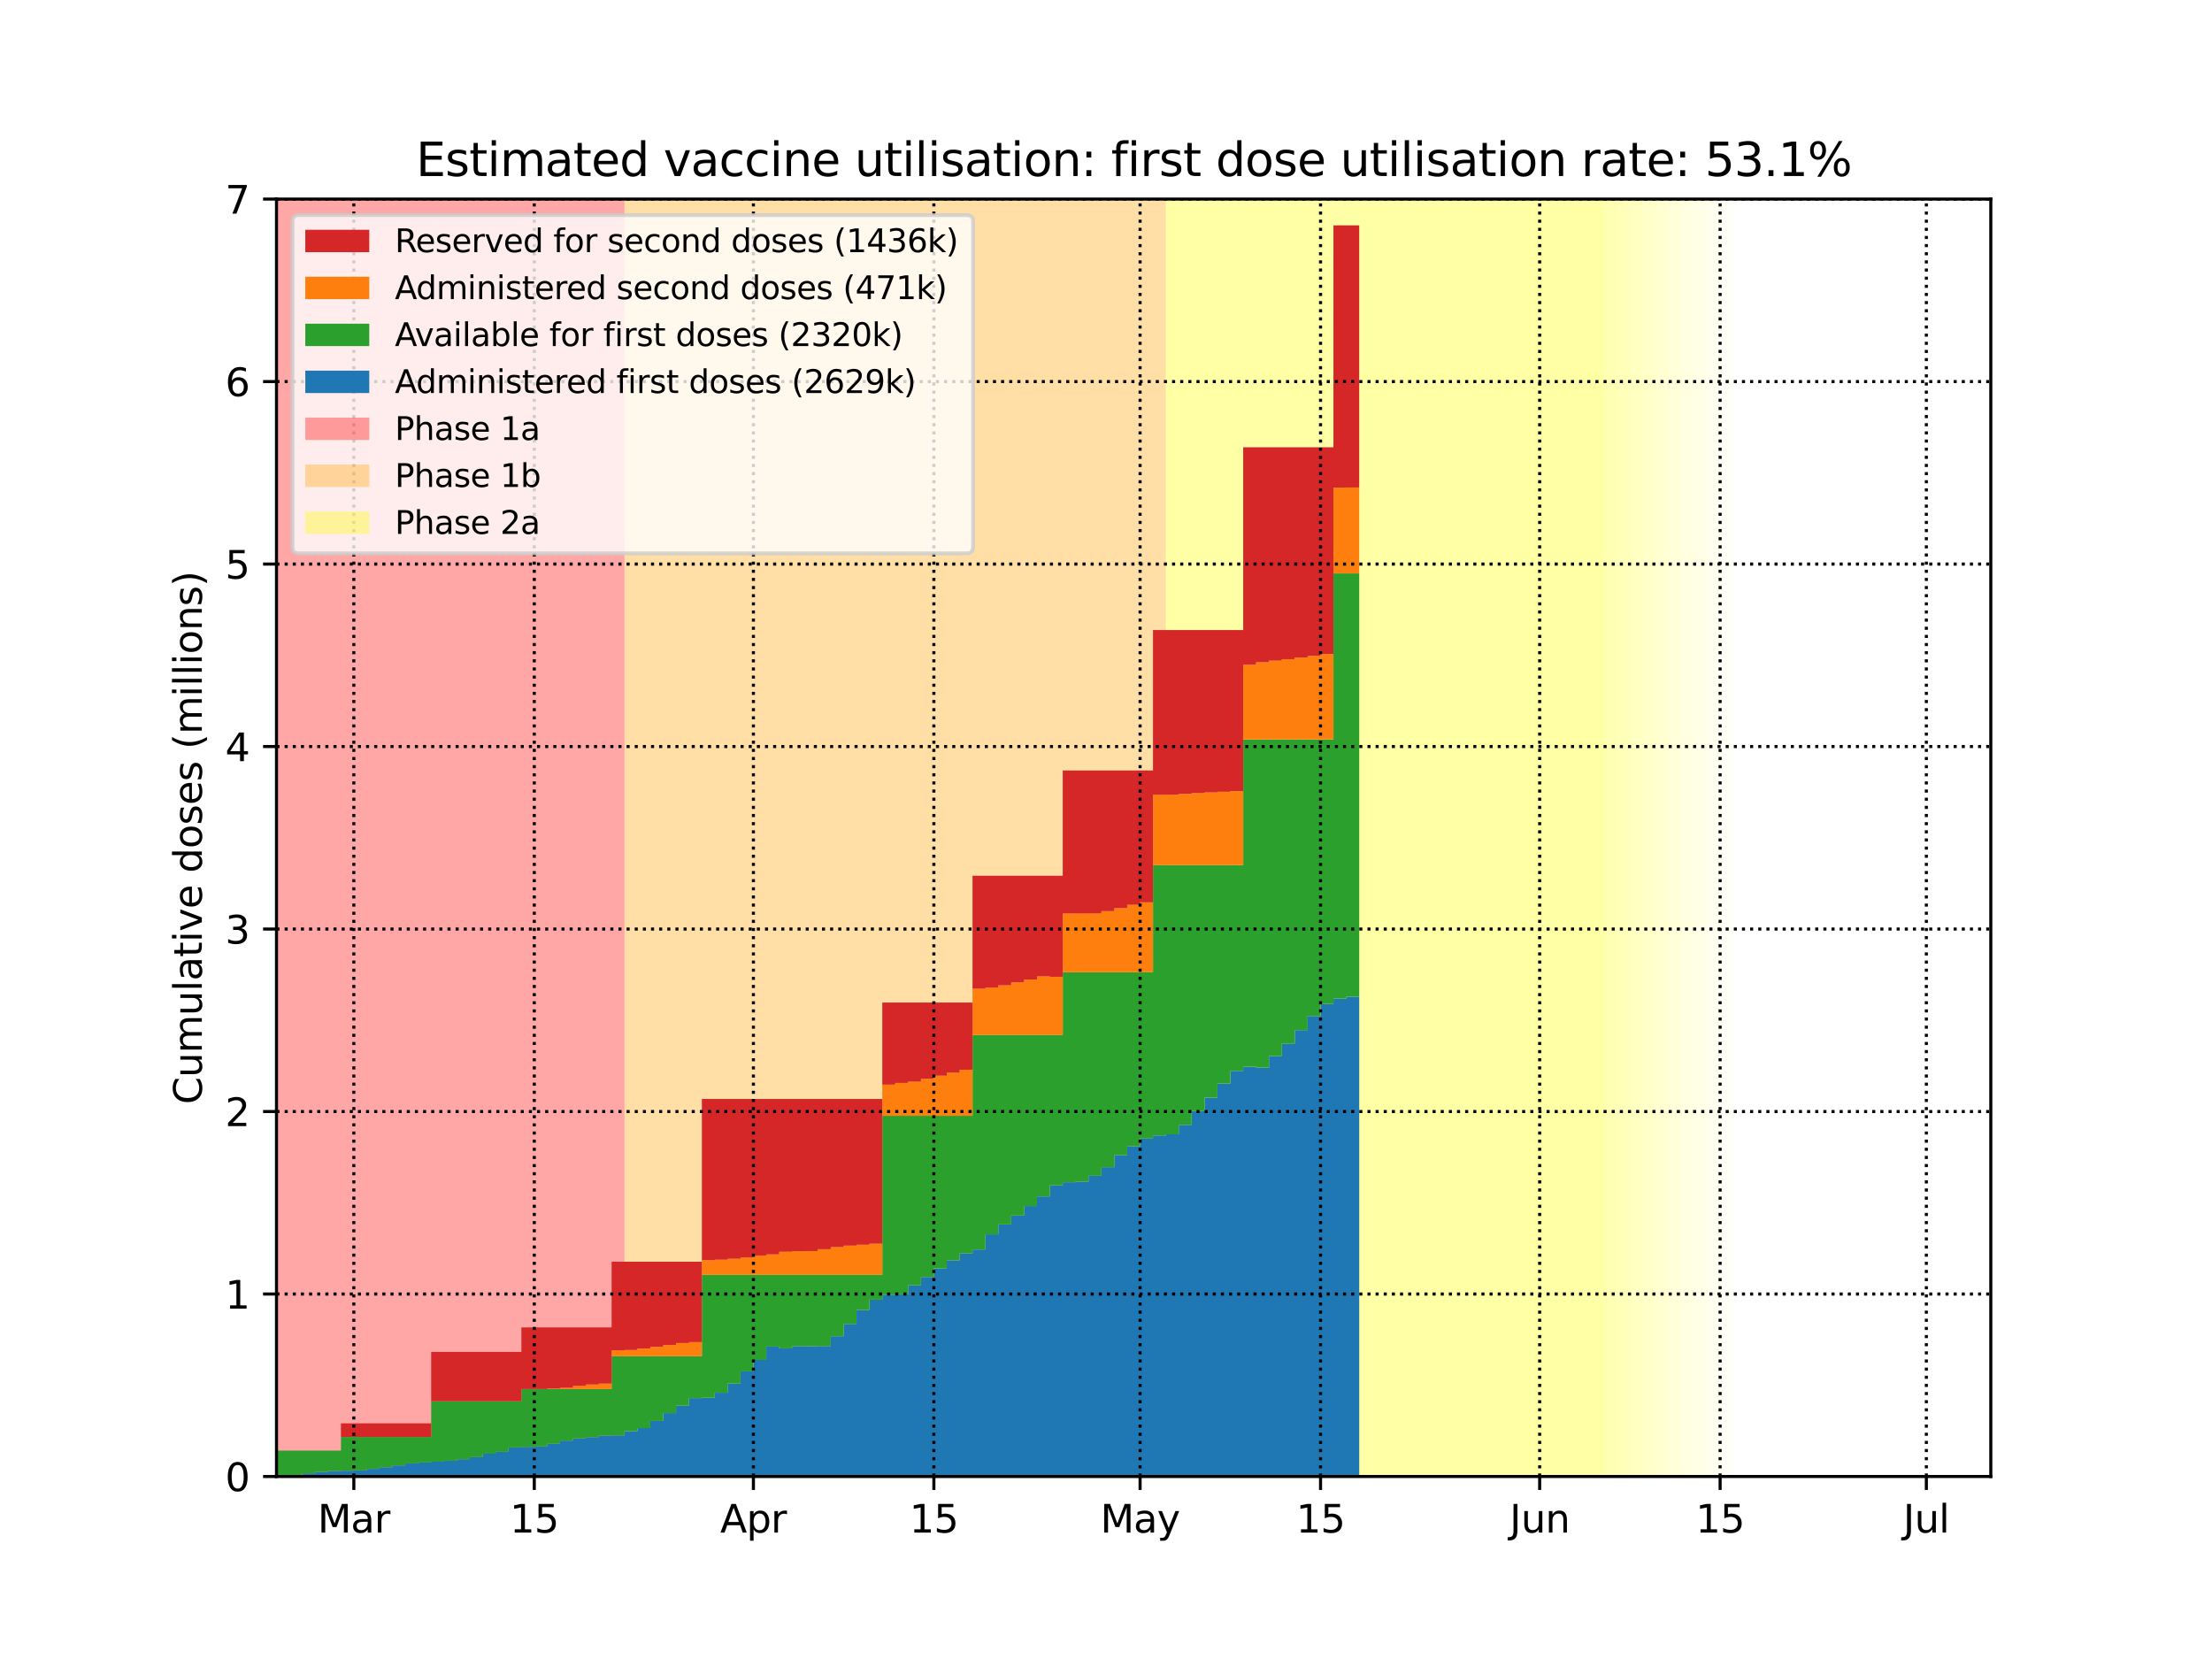 <?xml version="1.0" encoding="utf-8" standalone="no"?>
<!DOCTYPE svg PUBLIC "-//W3C//DTD SVG 1.1//EN"
  "http://www.w3.org/Graphics/SVG/1.1/DTD/svg11.dtd">
<svg height="432pt" version="1.1" viewBox="0 0 576 432" width="576pt" xmlns="http://www.w3.org/2000/svg" xmlns:xlink="http://www.w3.org/1999/xlink">
 <defs>
  <style type="text/css">*{stroke-linecap:butt;stroke-linejoin:round;}</style>
 </defs>
 <g id="figure_1">
  <g id="patch_1">
   <path d="M 0 432 
L 576 432 
L 576 0 
L 0 0 
z
" style="fill:#ffffff;"/>
  </g>
  <g id="axes_1">
   <g id="patch_2">
    <path d="M 72 384.48 
L 518.4 384.48 
L 518.4 51.84 
L 72 51.84 
z
" style="fill:#ffffff;"/>
   </g>
   <g id="PolyCollection_1">
    <defs>
     <path d="M 162.623 -47.52 
L 68.644 -47.52 
L 68.644 -380.16 
L 162.623 -380.16 
L 162.623 -380.16 
L 162.623 -47.52 
z
" id="m887d4d82ef"/>
    </defs>
    <g clip-path="url(#pcd855af07c)">
     <use style="fill:#ff0000;fill-opacity:0.35;" x="0" xlink:href="#m887d4d82ef" y="432"/>
    </g>
   </g>
   <g id="PolyCollection_2">
    <defs>
     <path d="M 303.591 -47.52 
L 162.623 -47.52 
L 162.623 -380.16 
L 303.591 -380.16 
L 303.591 -380.16 
L 303.591 -47.52 
z
" id="m146b4ec39a"/>
    </defs>
    <g clip-path="url(#pcd855af07c)">
     <use style="fill:#ffa500;fill-opacity:0.35;" x="0" xlink:href="#m146b4ec39a" y="432"/>
    </g>
   </g>
   <g id="PolyCollection_3">
    <defs>
     <path d="M 417.708 -47.52 
L 303.591 -47.52 
L 303.591 -380.16 
L 417.708 -380.16 
L 417.708 -380.16 
L 417.708 -47.52 
z
" id="mb798cc74d4"/>
    </defs>
    <g clip-path="url(#pcd855af07c)">
     <use style="fill:#ffff00;fill-opacity:0.35;" x="0" xlink:href="#mb798cc74d4" y="432"/>
    </g>
   </g>
   <g id="PolyCollection_4">
    <defs>
     <path d="M 421.065 -47.52 
L 417.708 -47.52 
L 417.708 -380.16 
L 421.065 -380.16 
L 421.065 -380.16 
L 421.065 -47.52 
z
" id="mab1878df91"/>
    </defs>
    <g clip-path="url(#pcd855af07c)">
     <use style="fill:#ffff00;fill-opacity:0.3;" x="0" xlink:href="#mab1878df91" y="432"/>
    </g>
   </g>
   <g id="PolyCollection_5">
    <defs>
     <path d="M 424.421 -47.52 
L 421.065 -47.52 
L 421.065 -380.16 
L 424.421 -380.16 
L 424.421 -380.16 
L 424.421 -47.52 
z
" id="mdba3b32204"/>
    </defs>
    <g clip-path="url(#pcd855af07c)">
     <use style="fill:#ffff00;fill-opacity:0.27;" x="0" xlink:href="#mdba3b32204" y="432"/>
    </g>
   </g>
   <g id="PolyCollection_6">
    <defs>
     <path d="M 427.777 -47.52 
L 424.421 -47.52 
L 424.421 -380.16 
L 427.777 -380.16 
L 427.777 -380.16 
L 427.777 -47.52 
z
" id="m61a273c034"/>
    </defs>
    <g clip-path="url(#pcd855af07c)">
     <use style="fill:#ffff00;fill-opacity:0.24;" x="0" xlink:href="#m61a273c034" y="432"/>
    </g>
   </g>
   <g id="PolyCollection_7">
    <defs>
     <path d="M 431.134 -47.52 
L 427.777 -47.52 
L 427.777 -380.16 
L 431.134 -380.16 
L 431.134 -380.16 
L 431.134 -47.52 
z
" id="md44ed93555"/>
    </defs>
    <g clip-path="url(#pcd855af07c)">
     <use style="fill:#ffff00;fill-opacity:0.21;" x="0" xlink:href="#md44ed93555" y="432"/>
    </g>
   </g>
   <g id="PolyCollection_8">
    <defs>
     <path d="M 434.49 -47.52 
L 431.134 -47.52 
L 431.134 -380.16 
L 434.49 -380.16 
L 434.49 -380.16 
L 434.49 -47.52 
z
" id="m0d26a75055"/>
    </defs>
    <g clip-path="url(#pcd855af07c)">
     <use style="fill:#ffff00;fill-opacity:0.18;" x="0" xlink:href="#m0d26a75055" y="432"/>
    </g>
   </g>
   <g id="PolyCollection_9">
    <defs>
     <path d="M 437.847 -47.52 
L 434.49 -47.52 
L 434.49 -380.16 
L 437.847 -380.16 
L 437.847 -380.16 
L 437.847 -47.52 
z
" id="md999348e5f"/>
    </defs>
    <g clip-path="url(#pcd855af07c)">
     <use style="fill:#ffff00;fill-opacity:0.15;" x="0" xlink:href="#md999348e5f" y="432"/>
    </g>
   </g>
   <g id="PolyCollection_10">
    <defs>
     <path d="M 441.203 -47.52 
L 437.847 -47.52 
L 437.847 -380.16 
L 441.203 -380.16 
L 441.203 -380.16 
L 441.203 -47.52 
z
" id="m65bae40d96"/>
    </defs>
    <g clip-path="url(#pcd855af07c)">
     <use style="fill:#ffff00;fill-opacity:0.12;" x="0" xlink:href="#m65bae40d96" y="432"/>
    </g>
   </g>
   <g id="PolyCollection_11">
    <defs>
     <path d="M 444.559 -47.52 
L 441.203 -47.52 
L 441.203 -380.16 
L 444.559 -380.16 
L 444.559 -380.16 
L 444.559 -47.52 
z
" id="me13def257e"/>
    </defs>
    <g clip-path="url(#pcd855af07c)">
     <use style="fill:#ffff00;fill-opacity:0.09;" x="0" xlink:href="#me13def257e" y="432"/>
    </g>
   </g>
   <g id="PolyCollection_12">
    <defs>
     <path d="M 447.916 -47.52 
L 444.559 -47.52 
L 444.559 -380.16 
L 447.916 -380.16 
L 447.916 -380.16 
L 447.916 -47.52 
z
" id="mfc5f0988f2"/>
    </defs>
    <g clip-path="url(#pcd855af07c)">
     <use style="fill:#ffff00;fill-opacity:0.06;" x="0" xlink:href="#mfc5f0988f2" y="432"/>
    </g>
   </g>
   <g id="PolyCollection_13">
    <defs>
     <path d="M 451.272 -47.52 
L 447.916 -47.52 
L 447.916 -380.16 
L 451.272 -380.16 
L 451.272 -380.16 
L 451.272 -47.52 
z
" id="m30bc5d914e"/>
    </defs>
    <g clip-path="url(#pcd855af07c)">
     <use style="fill:#ffff00;fill-opacity:0.03;" x="0" xlink:href="#m30bc5d914e" y="432"/>
    </g>
   </g>
   <g id="PolyCollection_14">
    <defs>
     <path d="M 72 -47.521 
L 72 -47.52 
L 72 -47.52 
L 75.356 -47.52 
L 75.356 -47.52 
L 78.713 -47.52 
L 78.713 -47.52 
L 82.069 -47.52 
L 82.069 -47.52 
L 85.426 -47.52 
L 85.426 -47.52 
L 88.782 -47.52 
L 88.782 -47.52 
L 92.138 -47.52 
L 92.138 -47.52 
L 95.495 -47.52 
L 95.495 -47.52 
L 98.851 -47.52 
L 98.851 -47.52 
L 102.208 -47.52 
L 102.208 -47.52 
L 105.564 -47.52 
L 105.564 -47.52 
L 108.92 -47.52 
L 108.92 -47.52 
L 112.277 -47.52 
L 112.277 -47.52 
L 115.633 -47.52 
L 115.633 -47.52 
L 118.989 -47.52 
L 118.989 -47.52 
L 122.346 -47.52 
L 122.346 -47.52 
L 125.702 -47.52 
L 125.702 -47.52 
L 129.059 -47.52 
L 129.059 -47.52 
L 132.415 -47.52 
L 132.415 -47.52 
L 135.771 -47.52 
L 135.771 -47.52 
L 139.128 -47.52 
L 139.128 -47.52 
L 142.484 -47.52 
L 142.484 -47.52 
L 145.841 -47.52 
L 145.841 -47.52 
L 149.197 -47.52 
L 149.197 -47.52 
L 152.553 -47.52 
L 152.553 -47.52 
L 155.91 -47.52 
L 155.91 -47.52 
L 159.266 -47.52 
L 159.266 -47.52 
L 162.623 -47.52 
L 162.623 -47.52 
L 165.979 -47.52 
L 165.979 -47.52 
L 169.335 -47.52 
L 169.335 -47.52 
L 172.692 -47.52 
L 172.692 -47.52 
L 176.048 -47.52 
L 176.048 -47.52 
L 179.405 -47.52 
L 179.405 -47.52 
L 182.761 -47.52 
L 182.761 -47.52 
L 186.117 -47.52 
L 186.117 -47.52 
L 189.474 -47.52 
L 189.474 -47.52 
L 192.83 -47.52 
L 192.83 -47.52 
L 196.186 -47.52 
L 196.186 -47.52 
L 199.543 -47.52 
L 199.543 -47.52 
L 202.899 -47.52 
L 202.899 -47.52 
L 206.256 -47.52 
L 206.256 -47.52 
L 209.612 -47.52 
L 209.612 -47.52 
L 212.968 -47.52 
L 212.968 -47.52 
L 216.325 -47.52 
L 216.325 -47.52 
L 219.681 -47.52 
L 219.681 -47.52 
L 223.038 -47.52 
L 223.038 -47.52 
L 226.394 -47.52 
L 226.394 -47.52 
L 229.75 -47.52 
L 229.75 -47.52 
L 233.107 -47.52 
L 233.107 -47.52 
L 236.463 -47.52 
L 236.463 -47.52 
L 239.82 -47.52 
L 239.82 -47.52 
L 243.176 -47.52 
L 243.176 -47.52 
L 246.532 -47.52 
L 246.532 -47.52 
L 249.889 -47.52 
L 249.889 -47.52 
L 253.245 -47.52 
L 253.245 -47.52 
L 256.602 -47.52 
L 256.602 -47.52 
L 259.958 -47.52 
L 259.958 -47.52 
L 263.314 -47.52 
L 263.314 -47.52 
L 266.671 -47.52 
L 266.671 -47.52 
L 270.027 -47.52 
L 270.027 -47.52 
L 273.383 -47.52 
L 273.383 -47.52 
L 276.74 -47.52 
L 276.74 -47.52 
L 280.096 -47.52 
L 280.096 -47.52 
L 283.453 -47.52 
L 283.453 -47.52 
L 286.809 -47.52 
L 286.809 -47.52 
L 290.165 -47.52 
L 290.165 -47.52 
L 293.522 -47.52 
L 293.522 -47.52 
L 296.878 -47.52 
L 296.878 -47.52 
L 300.235 -47.52 
L 300.235 -47.52 
L 303.591 -47.52 
L 303.591 -47.52 
L 306.947 -47.52 
L 306.947 -47.52 
L 310.304 -47.52 
L 310.304 -47.52 
L 313.66 -47.52 
L 313.66 -47.52 
L 317.017 -47.52 
L 317.017 -47.52 
L 320.373 -47.52 
L 320.373 -47.52 
L 323.729 -47.52 
L 323.729 -47.52 
L 327.086 -47.52 
L 327.086 -47.52 
L 330.442 -47.52 
L 330.442 -47.52 
L 333.798 -47.52 
L 333.798 -47.52 
L 337.155 -47.52 
L 337.155 -47.52 
L 340.511 -47.52 
L 340.511 -47.52 
L 343.868 -47.52 
L 343.868 -47.52 
L 347.224 -47.52 
L 347.224 -47.52 
L 350.58 -47.52 
L 350.58 -47.52 
L 353.937 -47.52 
L 353.937 -172.45 
L 353.937 -172.45 
L 350.58 -172.45 
L 350.58 -171.961 
L 347.224 -171.961 
L 347.224 -170.571 
L 343.868 -170.571 
L 343.868 -167.436 
L 340.511 -167.436 
L 340.511 -163.774 
L 337.155 -163.774 
L 337.155 -160.279 
L 333.798 -160.279 
L 333.798 -157.038 
L 330.442 -157.038 
L 330.442 -154.008 
L 327.086 -154.008 
L 327.086 -154.248 
L 323.729 -154.248 
L 323.729 -153.156 
L 320.373 -153.156 
L 320.373 -149.831 
L 317.017 -149.831 
L 317.017 -146.164 
L 313.66 -146.164 
L 313.66 -142.686 
L 310.304 -142.686 
L 310.304 -139.101 
L 306.947 -139.101 
L 306.947 -136.626 
L 303.591 -136.626 
L 303.591 -136.324 
L 300.235 -136.324 
L 300.235 -135.522 
L 296.878 -135.522 
L 296.878 -133.536 
L 293.522 -133.536 
L 293.522 -131.219 
L 290.165 -131.219 
L 290.165 -128.066 
L 286.809 -128.066 
L 286.809 -125.822 
L 283.453 -125.822 
L 283.453 -124.315 
L 280.096 -124.315 
L 280.096 -124.149 
L 276.74 -124.149 
L 276.74 -123.342 
L 273.383 -123.342 
L 273.383 -120.453 
L 270.027 -120.453 
L 270.027 -117.957 
L 266.671 -117.957 
L 266.671 -115.483 
L 263.314 -115.483 
L 263.314 -113.163 
L 259.958 -113.163 
L 259.958 -110.574 
L 256.602 -110.574 
L 256.602 -106.628 
L 253.245 -106.628 
L 253.245 -105.593 
L 249.889 -105.593 
L 249.889 -103.812 
L 246.532 -103.812 
L 246.532 -101.695 
L 243.176 -101.695 
L 243.176 -99.472 
L 239.82 -99.472 
L 239.82 -97.311 
L 236.463 -97.311 
L 236.463 -94.958 
L 233.107 -94.958 
L 233.107 -94.845 
L 229.75 -94.845 
L 229.75 -93.553 
L 226.394 -93.553 
L 226.394 -90.899 
L 223.038 -90.899 
L 223.038 -87.266 
L 219.681 -87.266 
L 219.681 -84.049 
L 216.325 -84.049 
L 216.325 -81.497 
L 212.968 -81.497 
L 212.968 -81.469 
L 209.612 -81.469 
L 209.612 -81.487 
L 206.256 -81.487 
L 206.256 -80.891 
L 202.899 -80.891 
L 202.899 -81.35 
L 199.543 -81.35 
L 199.543 -77.869 
L 196.186 -77.869 
L 196.186 -74.888 
L 192.83 -74.888 
L 192.83 -71.748 
L 189.474 -71.748 
L 189.474 -69.341 
L 186.117 -69.341 
L 186.117 -68.046 
L 182.761 -68.046 
L 182.761 -67.931 
L 179.405 -67.931 
L 179.405 -65.971 
L 176.048 -65.971 
L 176.048 -64.029 
L 172.692 -64.029 
L 172.692 -61.986 
L 169.335 -61.986 
L 169.335 -60.142 
L 165.979 -60.142 
L 165.979 -59.328 
L 162.623 -59.328 
L 162.623 -58.218 
L 159.266 -58.218 
L 159.266 -58.156 
L 155.91 -58.156 
L 155.91 -57.773 
L 152.553 -57.773 
L 152.553 -57.431 
L 149.197 -57.431 
L 149.197 -56.865 
L 145.841 -56.865 
L 145.841 -56.053 
L 142.484 -56.053 
L 142.484 -55.349 
L 139.128 -55.349 
L 139.128 -55.244 
L 135.771 -55.244 
L 135.771 -55.09 
L 132.415 -55.09 
L 132.415 -53.94 
L 129.059 -53.94 
L 129.059 -53.46 
L 125.702 -53.46 
L 125.702 -52.567 
L 122.346 -52.567 
L 122.346 -52.03 
L 118.989 -52.03 
L 118.989 -51.624 
L 115.633 -51.624 
L 115.633 -51.386 
L 112.277 -51.386 
L 112.277 -51.176 
L 108.92 -51.176 
L 108.92 -50.935 
L 105.564 -50.935 
L 105.564 -50.419 
L 102.208 -50.419 
L 102.208 -49.936 
L 98.851 -49.936 
L 98.851 -49.511 
L 95.495 -49.511 
L 95.495 -49.122 
L 92.138 -49.122 
L 92.138 -49.036 
L 88.782 -49.036 
L 88.782 -48.946 
L 85.426 -48.946 
L 85.426 -48.708 
L 82.069 -48.708 
L 82.069 -48.352 
L 78.713 -48.352 
L 78.713 -47.848 
L 75.356 -47.848 
L 75.356 -47.657 
L 72 -47.657 
L 72 -47.521 
z
" id="mad932076fb"/>
    </defs>
    <g clip-path="url(#pcd855af07c)">
     <use style="fill:#1f77b4;" x="0" xlink:href="#mad932076fb" y="432"/>
    </g>
   </g>
   <g id="PolyCollection_15">
    <defs>
     <path d="M 72 -54.268 
L 72 -47.521 
L 72 -47.657 
L 75.356 -47.657 
L 75.356 -47.848 
L 78.713 -47.848 
L 78.713 -48.352 
L 82.069 -48.352 
L 82.069 -48.708 
L 85.426 -48.708 
L 85.426 -48.946 
L 88.782 -48.946 
L 88.782 -49.036 
L 92.138 -49.036 
L 92.138 -49.122 
L 95.495 -49.122 
L 95.495 -49.511 
L 98.851 -49.511 
L 98.851 -49.936 
L 102.208 -49.936 
L 102.208 -50.419 
L 105.564 -50.419 
L 105.564 -50.935 
L 108.92 -50.935 
L 108.92 -51.176 
L 112.277 -51.176 
L 112.277 -51.386 
L 115.633 -51.386 
L 115.633 -51.624 
L 118.989 -51.624 
L 118.989 -52.03 
L 122.346 -52.03 
L 122.346 -52.567 
L 125.702 -52.567 
L 125.702 -53.46 
L 129.059 -53.46 
L 129.059 -53.94 
L 132.415 -53.94 
L 132.415 -55.09 
L 135.771 -55.09 
L 135.771 -55.244 
L 139.128 -55.244 
L 139.128 -55.349 
L 142.484 -55.349 
L 142.484 -56.053 
L 145.841 -56.053 
L 145.841 -56.865 
L 149.197 -56.865 
L 149.197 -57.431 
L 152.553 -57.431 
L 152.553 -57.773 
L 155.91 -57.773 
L 155.91 -58.156 
L 159.266 -58.156 
L 159.266 -58.218 
L 162.623 -58.218 
L 162.623 -59.328 
L 165.979 -59.328 
L 165.979 -60.142 
L 169.335 -60.142 
L 169.335 -61.986 
L 172.692 -61.986 
L 172.692 -64.029 
L 176.048 -64.029 
L 176.048 -65.971 
L 179.405 -65.971 
L 179.405 -67.931 
L 182.761 -67.931 
L 182.761 -68.046 
L 186.117 -68.046 
L 186.117 -69.341 
L 189.474 -69.341 
L 189.474 -71.748 
L 192.83 -71.748 
L 192.83 -74.888 
L 196.186 -74.888 
L 196.186 -77.869 
L 199.543 -77.869 
L 199.543 -81.35 
L 202.899 -81.35 
L 202.899 -80.891 
L 206.256 -80.891 
L 206.256 -81.487 
L 209.612 -81.487 
L 209.612 -81.469 
L 212.968 -81.469 
L 212.968 -81.497 
L 216.325 -81.497 
L 216.325 -84.049 
L 219.681 -84.049 
L 219.681 -87.266 
L 223.038 -87.266 
L 223.038 -90.899 
L 226.394 -90.899 
L 226.394 -93.553 
L 229.75 -93.553 
L 229.75 -94.845 
L 233.107 -94.845 
L 233.107 -94.958 
L 236.463 -94.958 
L 236.463 -97.311 
L 239.82 -97.311 
L 239.82 -99.472 
L 243.176 -99.472 
L 243.176 -101.695 
L 246.532 -101.695 
L 246.532 -103.812 
L 249.889 -103.812 
L 249.889 -105.593 
L 253.245 -105.593 
L 253.245 -106.628 
L 256.602 -106.628 
L 256.602 -110.574 
L 259.958 -110.574 
L 259.958 -113.163 
L 263.314 -113.163 
L 263.314 -115.483 
L 266.671 -115.483 
L 266.671 -117.957 
L 270.027 -117.957 
L 270.027 -120.453 
L 273.383 -120.453 
L 273.383 -123.342 
L 276.74 -123.342 
L 276.74 -124.149 
L 280.096 -124.149 
L 280.096 -124.315 
L 283.453 -124.315 
L 283.453 -125.822 
L 286.809 -125.822 
L 286.809 -128.066 
L 290.165 -128.066 
L 290.165 -131.219 
L 293.522 -131.219 
L 293.522 -133.536 
L 296.878 -133.536 
L 296.878 -135.522 
L 300.235 -135.522 
L 300.235 -136.324 
L 303.591 -136.324 
L 303.591 -136.626 
L 306.947 -136.626 
L 306.947 -139.101 
L 310.304 -139.101 
L 310.304 -142.686 
L 313.66 -142.686 
L 313.66 -146.164 
L 317.017 -146.164 
L 317.017 -149.831 
L 320.373 -149.831 
L 320.373 -153.156 
L 323.729 -153.156 
L 323.729 -154.248 
L 327.086 -154.248 
L 327.086 -154.008 
L 330.442 -154.008 
L 330.442 -157.038 
L 333.798 -157.038 
L 333.798 -160.279 
L 337.155 -160.279 
L 337.155 -163.774 
L 340.511 -163.774 
L 340.511 -167.436 
L 343.868 -167.436 
L 343.868 -170.571 
L 347.224 -170.571 
L 347.224 -171.961 
L 350.58 -171.961 
L 350.58 -172.45 
L 353.937 -172.45 
L 353.937 -282.678 
L 353.937 -282.678 
L 350.58 -282.678 
L 350.58 -282.678 
L 347.224 -282.678 
L 347.224 -239.465 
L 343.868 -239.465 
L 343.868 -239.465 
L 340.511 -239.465 
L 340.511 -239.465 
L 337.155 -239.465 
L 337.155 -239.465 
L 333.798 -239.465 
L 333.798 -239.465 
L 330.442 -239.465 
L 330.442 -239.465 
L 327.086 -239.465 
L 327.086 -239.465 
L 323.729 -239.465 
L 323.729 -206.742 
L 320.373 -206.742 
L 320.373 -206.742 
L 317.017 -206.742 
L 317.017 -206.742 
L 313.66 -206.742 
L 313.66 -206.742 
L 310.304 -206.742 
L 310.304 -206.742 
L 306.947 -206.742 
L 306.947 -206.742 
L 303.591 -206.742 
L 303.591 -206.742 
L 300.235 -206.742 
L 300.235 -178.838 
L 296.878 -178.838 
L 296.878 -178.838 
L 293.522 -178.838 
L 293.522 -178.838 
L 290.165 -178.838 
L 290.165 -178.838 
L 286.809 -178.838 
L 286.809 -178.838 
L 283.453 -178.838 
L 283.453 -178.838 
L 280.096 -178.838 
L 280.096 -178.838 
L 276.74 -178.838 
L 276.74 -162.51 
L 273.383 -162.51 
L 273.383 -162.51 
L 270.027 -162.51 
L 270.027 -162.51 
L 266.671 -162.51 
L 266.671 -162.51 
L 263.314 -162.51 
L 263.314 -162.51 
L 259.958 -162.51 
L 259.958 -162.51 
L 256.602 -162.51 
L 256.602 -162.51 
L 253.245 -162.51 
L 253.245 -141.454 
L 249.889 -141.454 
L 249.889 -141.454 
L 246.532 -141.454 
L 246.532 -141.454 
L 243.176 -141.454 
L 243.176 -141.454 
L 239.82 -141.454 
L 239.82 -141.454 
L 236.463 -141.454 
L 236.463 -141.454 
L 233.107 -141.454 
L 233.107 -141.454 
L 229.75 -141.454 
L 229.75 -100.051 
L 226.394 -100.051 
L 226.394 -100.051 
L 223.038 -100.051 
L 223.038 -100.051 
L 219.681 -100.051 
L 219.681 -100.051 
L 216.325 -100.051 
L 216.325 -100.051 
L 212.968 -100.051 
L 212.968 -100.051 
L 209.612 -100.051 
L 209.612 -100.051 
L 206.256 -100.051 
L 206.256 -100.051 
L 202.899 -100.051 
L 202.899 -100.051 
L 199.543 -100.051 
L 199.543 -100.051 
L 196.186 -100.051 
L 196.186 -100.051 
L 192.83 -100.051 
L 192.83 -100.051 
L 189.474 -100.051 
L 189.474 -100.051 
L 186.117 -100.051 
L 186.117 -100.051 
L 182.761 -100.051 
L 182.761 -78.859 
L 179.405 -78.859 
L 179.405 -78.859 
L 176.048 -78.859 
L 176.048 -78.859 
L 172.692 -78.859 
L 172.692 -78.859 
L 169.335 -78.859 
L 169.335 -78.859 
L 165.979 -78.859 
L 165.979 -78.859 
L 162.623 -78.859 
L 162.623 -78.859 
L 159.266 -78.859 
L 159.266 -70.306 
L 155.91 -70.306 
L 155.91 -70.306 
L 152.553 -70.306 
L 152.553 -70.306 
L 149.197 -70.306 
L 149.197 -70.306 
L 145.841 -70.306 
L 145.841 -70.306 
L 142.484 -70.306 
L 142.484 -70.306 
L 139.128 -70.306 
L 139.128 -70.306 
L 135.771 -70.306 
L 135.771 -67.12 
L 132.415 -67.12 
L 132.415 -67.12 
L 129.059 -67.12 
L 129.059 -67.12 
L 125.702 -67.12 
L 125.702 -67.12 
L 122.346 -67.12 
L 122.346 -67.12 
L 118.989 -67.12 
L 118.989 -67.12 
L 115.633 -67.12 
L 115.633 -67.12 
L 112.277 -67.12 
L 112.277 -57.818 
L 108.92 -57.818 
L 108.92 -57.818 
L 105.564 -57.818 
L 105.564 -57.818 
L 102.208 -57.818 
L 102.208 -57.818 
L 98.851 -57.818 
L 98.851 -57.818 
L 95.495 -57.818 
L 95.495 -57.818 
L 92.138 -57.818 
L 92.138 -57.818 
L 88.782 -57.818 
L 88.782 -54.268 
L 85.426 -54.268 
L 85.426 -54.268 
L 82.069 -54.268 
L 82.069 -54.268 
L 78.713 -54.268 
L 78.713 -54.268 
L 75.356 -54.268 
L 75.356 -54.268 
L 72 -54.268 
L 72 -54.268 
z
" id="m6a32a41901"/>
    </defs>
    <g clip-path="url(#pcd855af07c)">
     <use style="fill:#2ca02c;" x="0" xlink:href="#m6a32a41901" y="432"/>
    </g>
   </g>
   <g id="PolyCollection_16">
    <defs>
     <path d="M 72 -54.268 
L 72 -54.268 
L 72 -54.268 
L 75.356 -54.268 
L 75.356 -54.268 
L 78.713 -54.268 
L 78.713 -54.268 
L 82.069 -54.268 
L 82.069 -54.268 
L 85.426 -54.268 
L 85.426 -54.268 
L 88.782 -54.268 
L 88.782 -57.818 
L 92.138 -57.818 
L 92.138 -57.818 
L 95.495 -57.818 
L 95.495 -57.818 
L 98.851 -57.818 
L 98.851 -57.818 
L 102.208 -57.818 
L 102.208 -57.818 
L 105.564 -57.818 
L 105.564 -57.818 
L 108.92 -57.818 
L 108.92 -57.818 
L 112.277 -57.818 
L 112.277 -67.12 
L 115.633 -67.12 
L 115.633 -67.12 
L 118.989 -67.12 
L 118.989 -67.12 
L 122.346 -67.12 
L 122.346 -67.12 
L 125.702 -67.12 
L 125.702 -67.12 
L 129.059 -67.12 
L 129.059 -67.12 
L 132.415 -67.12 
L 132.415 -67.12 
L 135.771 -67.12 
L 135.771 -70.306 
L 139.128 -70.306 
L 139.128 -70.306 
L 142.484 -70.306 
L 142.484 -70.306 
L 145.841 -70.306 
L 145.841 -70.306 
L 149.197 -70.306 
L 149.197 -70.306 
L 152.553 -70.306 
L 152.553 -70.306 
L 155.91 -70.306 
L 155.91 -70.306 
L 159.266 -70.306 
L 159.266 -78.859 
L 162.623 -78.859 
L 162.623 -78.859 
L 165.979 -78.859 
L 165.979 -78.859 
L 169.335 -78.859 
L 169.335 -78.859 
L 172.692 -78.859 
L 172.692 -78.859 
L 176.048 -78.859 
L 176.048 -78.859 
L 179.405 -78.859 
L 179.405 -78.859 
L 182.761 -78.859 
L 182.761 -100.051 
L 186.117 -100.051 
L 186.117 -100.051 
L 189.474 -100.051 
L 189.474 -100.051 
L 192.83 -100.051 
L 192.83 -100.051 
L 196.186 -100.051 
L 196.186 -100.051 
L 199.543 -100.051 
L 199.543 -100.051 
L 202.899 -100.051 
L 202.899 -100.051 
L 206.256 -100.051 
L 206.256 -100.051 
L 209.612 -100.051 
L 209.612 -100.051 
L 212.968 -100.051 
L 212.968 -100.051 
L 216.325 -100.051 
L 216.325 -100.051 
L 219.681 -100.051 
L 219.681 -100.051 
L 223.038 -100.051 
L 223.038 -100.051 
L 226.394 -100.051 
L 226.394 -100.051 
L 229.75 -100.051 
L 229.75 -141.454 
L 233.107 -141.454 
L 233.107 -141.454 
L 236.463 -141.454 
L 236.463 -141.454 
L 239.82 -141.454 
L 239.82 -141.454 
L 243.176 -141.454 
L 243.176 -141.454 
L 246.532 -141.454 
L 246.532 -141.454 
L 249.889 -141.454 
L 249.889 -141.454 
L 253.245 -141.454 
L 253.245 -162.51 
L 256.602 -162.51 
L 256.602 -162.51 
L 259.958 -162.51 
L 259.958 -162.51 
L 263.314 -162.51 
L 263.314 -162.51 
L 266.671 -162.51 
L 266.671 -162.51 
L 270.027 -162.51 
L 270.027 -162.51 
L 273.383 -162.51 
L 273.383 -162.51 
L 276.74 -162.51 
L 276.74 -178.838 
L 280.096 -178.838 
L 280.096 -178.838 
L 283.453 -178.838 
L 283.453 -178.838 
L 286.809 -178.838 
L 286.809 -178.838 
L 290.165 -178.838 
L 290.165 -178.838 
L 293.522 -178.838 
L 293.522 -178.838 
L 296.878 -178.838 
L 296.878 -178.838 
L 300.235 -178.838 
L 300.235 -206.742 
L 303.591 -206.742 
L 303.591 -206.742 
L 306.947 -206.742 
L 306.947 -206.742 
L 310.304 -206.742 
L 310.304 -206.742 
L 313.66 -206.742 
L 313.66 -206.742 
L 317.017 -206.742 
L 317.017 -206.742 
L 320.373 -206.742 
L 320.373 -206.742 
L 323.729 -206.742 
L 323.729 -239.465 
L 327.086 -239.465 
L 327.086 -239.465 
L 330.442 -239.465 
L 330.442 -239.465 
L 333.798 -239.465 
L 333.798 -239.465 
L 337.155 -239.465 
L 337.155 -239.465 
L 340.511 -239.465 
L 340.511 -239.465 
L 343.868 -239.465 
L 343.868 -239.465 
L 347.224 -239.465 
L 347.224 -282.678 
L 350.58 -282.678 
L 350.58 -282.678 
L 353.937 -282.678 
L 353.937 -305.066 
L 353.937 -305.066 
L 350.58 -305.066 
L 350.58 -305.035 
L 347.224 -305.035 
L 347.224 -261.673 
L 343.868 -261.673 
L 343.868 -261.189 
L 340.511 -261.189 
L 340.511 -260.771 
L 337.155 -260.771 
L 337.155 -260.356 
L 333.798 -260.356 
L 333.798 -259.967 
L 330.442 -259.967 
L 330.442 -259.533 
L 327.086 -259.533 
L 327.086 -258.872 
L 323.729 -258.872 
L 323.729 -225.975 
L 320.373 -225.975 
L 320.373 -225.822 
L 317.017 -225.822 
L 317.017 -225.64 
L 313.66 -225.64 
L 313.66 -225.449 
L 310.304 -225.449 
L 310.304 -225.263 
L 306.947 -225.263 
L 306.947 -225.061 
L 303.591 -225.061 
L 303.591 -225.051 
L 300.235 -225.051 
L 300.235 -197.036 
L 296.878 -197.036 
L 296.878 -196.394 
L 293.522 -196.394 
L 293.522 -195.515 
L 290.165 -195.515 
L 290.165 -194.737 
L 286.809 -194.737 
L 286.809 -194.119 
L 283.453 -194.119 
L 283.453 -194.112 
L 280.096 -194.112 
L 280.096 -194.117 
L 276.74 -194.117 
L 276.74 -177.644 
L 273.383 -177.644 
L 273.383 -177.755 
L 270.027 -177.755 
L 270.027 -176.913 
L 266.671 -176.913 
L 266.671 -176.191 
L 263.314 -176.191 
L 263.314 -175.431 
L 259.958 -175.431 
L 259.958 -174.849 
L 256.602 -174.849 
L 256.602 -174.536 
L 253.245 -174.536 
L 253.245 -153.452 
L 249.889 -153.452 
L 249.889 -152.667 
L 246.532 -152.667 
L 246.532 -151.89 
L 243.176 -151.89 
L 243.176 -151.073 
L 239.82 -151.073 
L 239.82 -150.335 
L 236.463 -150.335 
L 236.463 -150.009 
L 233.107 -150.009 
L 233.107 -149.565 
L 229.75 -149.565 
L 229.75 -108.137 
L 226.394 -108.137 
L 226.394 -107.875 
L 223.038 -107.875 
L 223.038 -107.642 
L 219.681 -107.642 
L 219.681 -107.256 
L 216.325 -107.256 
L 216.325 -106.703 
L 212.968 -106.703 
L 212.968 -106.223 
L 209.612 -106.223 
L 209.612 -106.152 
L 206.256 -106.152 
L 206.256 -106.046 
L 202.899 -106.046 
L 202.899 -105.359 
L 199.543 -105.359 
L 199.543 -105.072 
L 196.186 -105.072 
L 196.186 -104.538 
L 192.83 -104.538 
L 192.83 -104.217 
L 189.474 -104.217 
L 189.474 -103.975 
L 186.117 -103.975 
L 186.117 -103.832 
L 182.761 -103.832 
L 182.761 -82.516 
L 179.405 -82.516 
L 179.405 -82.275 
L 176.048 -82.275 
L 176.048 -81.759 
L 172.692 -81.759 
L 172.692 -81.275 
L 169.335 -81.275 
L 169.335 -80.851 
L 165.979 -80.851 
L 165.979 -80.461 
L 162.623 -80.461 
L 162.623 -80.375 
L 159.266 -80.375 
L 159.266 -71.731 
L 155.91 -71.731 
L 155.91 -71.494 
L 152.553 -71.494 
L 152.553 -71.137 
L 149.197 -71.137 
L 149.197 -70.634 
L 145.841 -70.634 
L 145.841 -70.443 
L 142.484 -70.443 
L 142.484 -70.307 
L 139.128 -70.307 
L 139.128 -70.306 
L 135.771 -70.306 
L 135.771 -67.12 
L 132.415 -67.12 
L 132.415 -67.12 
L 129.059 -67.12 
L 129.059 -67.12 
L 125.702 -67.12 
L 125.702 -67.12 
L 122.346 -67.12 
L 122.346 -67.12 
L 118.989 -67.12 
L 118.989 -67.12 
L 115.633 -67.12 
L 115.633 -67.12 
L 112.277 -67.12 
L 112.277 -57.818 
L 108.92 -57.818 
L 108.92 -57.818 
L 105.564 -57.818 
L 105.564 -57.818 
L 102.208 -57.818 
L 102.208 -57.818 
L 98.851 -57.818 
L 98.851 -57.818 
L 95.495 -57.818 
L 95.495 -57.818 
L 92.138 -57.818 
L 92.138 -57.818 
L 88.782 -57.818 
L 88.782 -54.268 
L 85.426 -54.268 
L 85.426 -54.268 
L 82.069 -54.268 
L 82.069 -54.268 
L 78.713 -54.268 
L 78.713 -54.268 
L 75.356 -54.268 
L 75.356 -54.268 
L 72 -54.268 
L 72 -54.268 
z
" id="m56d7091543"/>
    </defs>
    <g clip-path="url(#pcd855af07c)">
     <use style="fill:#ff7f0e;" x="0" xlink:href="#m56d7091543" y="432"/>
    </g>
   </g>
   <g id="PolyCollection_17">
    <defs>
     <path d="M 72 -54.268 
L 72 -54.268 
L 72 -54.268 
L 75.356 -54.268 
L 75.356 -54.268 
L 78.713 -54.268 
L 78.713 -54.268 
L 82.069 -54.268 
L 82.069 -54.268 
L 85.426 -54.268 
L 85.426 -54.268 
L 88.782 -54.268 
L 88.782 -57.818 
L 92.138 -57.818 
L 92.138 -57.818 
L 95.495 -57.818 
L 95.495 -57.818 
L 98.851 -57.818 
L 98.851 -57.818 
L 102.208 -57.818 
L 102.208 -57.818 
L 105.564 -57.818 
L 105.564 -57.818 
L 108.92 -57.818 
L 108.92 -57.818 
L 112.277 -57.818 
L 112.277 -67.12 
L 115.633 -67.12 
L 115.633 -67.12 
L 118.989 -67.12 
L 118.989 -67.12 
L 122.346 -67.12 
L 122.346 -67.12 
L 125.702 -67.12 
L 125.702 -67.12 
L 129.059 -67.12 
L 129.059 -67.12 
L 132.415 -67.12 
L 132.415 -67.12 
L 135.771 -67.12 
L 135.771 -70.306 
L 139.128 -70.306 
L 139.128 -70.307 
L 142.484 -70.307 
L 142.484 -70.443 
L 145.841 -70.443 
L 145.841 -70.634 
L 149.197 -70.634 
L 149.197 -71.137 
L 152.553 -71.137 
L 152.553 -71.494 
L 155.91 -71.494 
L 155.91 -71.731 
L 159.266 -71.731 
L 159.266 -80.375 
L 162.623 -80.375 
L 162.623 -80.461 
L 165.979 -80.461 
L 165.979 -80.851 
L 169.335 -80.851 
L 169.335 -81.275 
L 172.692 -81.275 
L 172.692 -81.759 
L 176.048 -81.759 
L 176.048 -82.275 
L 179.405 -82.275 
L 179.405 -82.516 
L 182.761 -82.516 
L 182.761 -103.832 
L 186.117 -103.832 
L 186.117 -103.975 
L 189.474 -103.975 
L 189.474 -104.217 
L 192.83 -104.217 
L 192.83 -104.538 
L 196.186 -104.538 
L 196.186 -105.072 
L 199.543 -105.072 
L 199.543 -105.359 
L 202.899 -105.359 
L 202.899 -106.046 
L 206.256 -106.046 
L 206.256 -106.152 
L 209.612 -106.152 
L 209.612 -106.223 
L 212.968 -106.223 
L 212.968 -106.703 
L 216.325 -106.703 
L 216.325 -107.256 
L 219.681 -107.256 
L 219.681 -107.642 
L 223.038 -107.642 
L 223.038 -107.875 
L 226.394 -107.875 
L 226.394 -108.137 
L 229.75 -108.137 
L 229.75 -149.565 
L 233.107 -149.565 
L 233.107 -150.009 
L 236.463 -150.009 
L 236.463 -150.335 
L 239.82 -150.335 
L 239.82 -151.073 
L 243.176 -151.073 
L 243.176 -151.89 
L 246.532 -151.89 
L 246.532 -152.667 
L 249.889 -152.667 
L 249.889 -153.452 
L 253.245 -153.452 
L 253.245 -174.536 
L 256.602 -174.536 
L 256.602 -174.849 
L 259.958 -174.849 
L 259.958 -175.431 
L 263.314 -175.431 
L 263.314 -176.191 
L 266.671 -176.191 
L 266.671 -176.913 
L 270.027 -176.913 
L 270.027 -177.755 
L 273.383 -177.755 
L 273.383 -177.644 
L 276.74 -177.644 
L 276.74 -194.117 
L 280.096 -194.117 
L 280.096 -194.112 
L 283.453 -194.112 
L 283.453 -194.119 
L 286.809 -194.119 
L 286.809 -194.737 
L 290.165 -194.737 
L 290.165 -195.515 
L 293.522 -195.515 
L 293.522 -196.394 
L 296.878 -196.394 
L 296.878 -197.036 
L 300.235 -197.036 
L 300.235 -225.051 
L 303.591 -225.051 
L 303.591 -225.061 
L 306.947 -225.061 
L 306.947 -225.263 
L 310.304 -225.263 
L 310.304 -225.449 
L 313.66 -225.449 
L 313.66 -225.64 
L 317.017 -225.64 
L 317.017 -225.822 
L 320.373 -225.822 
L 320.373 -225.975 
L 323.729 -225.975 
L 323.729 -258.872 
L 327.086 -258.872 
L 327.086 -259.533 
L 330.442 -259.533 
L 330.442 -259.967 
L 333.798 -259.967 
L 333.798 -260.356 
L 337.155 -260.356 
L 337.155 -260.771 
L 340.511 -260.771 
L 340.511 -261.189 
L 343.868 -261.189 
L 343.868 -261.673 
L 347.224 -261.673 
L 347.224 -305.035 
L 350.58 -305.035 
L 350.58 -305.066 
L 353.937 -305.066 
L 353.937 -373.313 
L 353.937 -373.313 
L 350.58 -373.313 
L 350.58 -373.313 
L 347.224 -373.313 
L 347.224 -315.533 
L 343.868 -315.533 
L 343.868 -315.533 
L 340.511 -315.533 
L 340.511 -315.533 
L 337.155 -315.533 
L 337.155 -315.533 
L 333.798 -315.533 
L 333.798 -315.533 
L 330.442 -315.533 
L 330.442 -315.533 
L 327.086 -315.533 
L 327.086 -315.533 
L 323.729 -315.533 
L 323.729 -267.937 
L 320.373 -267.937 
L 320.373 -267.937 
L 317.017 -267.937 
L 317.017 -267.937 
L 313.66 -267.937 
L 313.66 -267.937 
L 310.304 -267.937 
L 310.304 -267.937 
L 306.947 -267.937 
L 306.947 -267.937 
L 303.591 -267.937 
L 303.591 -267.937 
L 300.235 -267.937 
L 300.235 -231.37 
L 296.878 -231.37 
L 296.878 -231.37 
L 293.522 -231.37 
L 293.522 -231.37 
L 290.165 -231.37 
L 290.165 -231.37 
L 286.809 -231.37 
L 286.809 -231.37 
L 283.453 -231.37 
L 283.453 -231.37 
L 280.096 -231.37 
L 280.096 -231.37 
L 276.74 -231.37 
L 276.74 -203.956 
L 273.383 -203.956 
L 273.383 -203.956 
L 270.027 -203.956 
L 270.027 -203.956 
L 266.671 -203.956 
L 266.671 -203.956 
L 263.314 -203.956 
L 263.314 -203.956 
L 259.958 -203.956 
L 259.958 -203.956 
L 256.602 -203.956 
L 256.602 -203.956 
L 253.245 -203.956 
L 253.245 -170.939 
L 249.889 -170.939 
L 249.889 -170.939 
L 246.532 -170.939 
L 246.532 -170.939 
L 243.176 -170.939 
L 243.176 -170.939 
L 239.82 -170.939 
L 239.82 -170.939 
L 236.463 -170.939 
L 236.463 -170.939 
L 233.107 -170.939 
L 233.107 -170.939 
L 229.75 -170.939 
L 229.75 -145.834 
L 226.394 -145.834 
L 226.394 -145.834 
L 223.038 -145.834 
L 223.038 -145.834 
L 219.681 -145.834 
L 219.681 -145.834 
L 216.325 -145.834 
L 216.325 -145.834 
L 212.968 -145.834 
L 212.968 -145.834 
L 209.612 -145.834 
L 209.612 -145.834 
L 206.256 -145.834 
L 206.256 -145.834 
L 202.899 -145.834 
L 202.899 -145.834 
L 199.543 -145.834 
L 199.543 -145.834 
L 196.186 -145.834 
L 196.186 -145.834 
L 192.83 -145.834 
L 192.83 -145.834 
L 189.474 -145.834 
L 189.474 -145.834 
L 186.117 -145.834 
L 186.117 -145.834 
L 182.761 -145.834 
L 182.761 -103.451 
L 179.405 -103.451 
L 179.405 -103.451 
L 176.048 -103.451 
L 176.048 -103.451 
L 172.692 -103.451 
L 172.692 -103.451 
L 169.335 -103.451 
L 169.335 -103.451 
L 165.979 -103.451 
L 165.979 -103.451 
L 162.623 -103.451 
L 162.623 -103.451 
L 159.266 -103.451 
L 159.266 -86.344 
L 155.91 -86.344 
L 155.91 -86.344 
L 152.553 -86.344 
L 152.553 -86.344 
L 149.197 -86.344 
L 149.197 -86.344 
L 145.841 -86.344 
L 145.841 -86.344 
L 142.484 -86.344 
L 142.484 -86.344 
L 139.128 -86.344 
L 139.128 -86.344 
L 135.771 -86.344 
L 135.771 -79.971 
L 132.415 -79.971 
L 132.415 -79.971 
L 129.059 -79.971 
L 129.059 -79.971 
L 125.702 -79.971 
L 125.702 -79.971 
L 122.346 -79.971 
L 122.346 -79.971 
L 118.989 -79.971 
L 118.989 -79.971 
L 115.633 -79.971 
L 115.633 -79.971 
L 112.277 -79.971 
L 112.277 -61.367 
L 108.92 -61.367 
L 108.92 -61.367 
L 105.564 -61.367 
L 105.564 -61.367 
L 102.208 -61.367 
L 102.208 -61.367 
L 98.851 -61.367 
L 98.851 -61.367 
L 95.495 -61.367 
L 95.495 -61.367 
L 92.138 -61.367 
L 92.138 -61.367 
L 88.782 -61.367 
L 88.782 -54.268 
L 85.426 -54.268 
L 85.426 -54.268 
L 82.069 -54.268 
L 82.069 -54.268 
L 78.713 -54.268 
L 78.713 -54.268 
L 75.356 -54.268 
L 75.356 -54.268 
L 72 -54.268 
L 72 -54.268 
z
" id="m33da36b6a6"/>
    </defs>
    <g clip-path="url(#pcd855af07c)">
     <use style="fill:#d62728;" x="0" xlink:href="#m33da36b6a6" y="432"/>
    </g>
   </g>
   <g id="matplotlib.axis_1">
    <g id="xtick_1">
     <g id="line2d_1">
      <path clip-path="url(#pcd855af07c)" d="M 92.138 384.48 
L 92.138 51.84 
" style="fill:none;stroke:#000000;stroke-dasharray:0.8,1.32;stroke-dashoffset:0;stroke-width:0.8;"/>
     </g>
     <g id="line2d_2">
      <defs>
       <path d="M 0 0 
L 0 3.5 
" id="m62e5c0e427" style="stroke:#000000;stroke-width:0.8;"/>
      </defs>
      <g>
       <use style="stroke:#000000;stroke-width:0.8;" x="92.138" xlink:href="#m62e5c0e427" y="384.48"/>
      </g>
     </g>
     <g id="text_1">
      <!-- Mar -->
      <g transform="translate(82.705 399.078)scale(0.1 -0.1)">
       <defs>
        <path d="M 628 4666 
L 1569 4666 
L 2759 1491 
L 3956 4666 
L 4897 4666 
L 4897 0 
L 4281 0 
L 4281 4097 
L 3078 897 
L 2444 897 
L 1241 4097 
L 1241 0 
L 628 0 
L 628 4666 
z
" id="DejaVuSans-4d" transform="scale(0.016)"/>
        <path d="M 2194 1759 
Q 1497 1759 1228 1600 
Q 959 1441 959 1056 
Q 959 750 1161 570 
Q 1363 391 1709 391 
Q 2188 391 2477 730 
Q 2766 1069 2766 1631 
L 2766 1759 
L 2194 1759 
z
M 3341 1997 
L 3341 0 
L 2766 0 
L 2766 531 
Q 2569 213 2275 61 
Q 1981 -91 1556 -91 
Q 1019 -91 701 211 
Q 384 513 384 1019 
Q 384 1609 779 1909 
Q 1175 2209 1959 2209 
L 2766 2209 
L 2766 2266 
Q 2766 2663 2505 2880 
Q 2244 3097 1772 3097 
Q 1472 3097 1187 3025 
Q 903 2953 641 2809 
L 641 3341 
Q 956 3463 1253 3523 
Q 1550 3584 1831 3584 
Q 2591 3584 2966 3190 
Q 3341 2797 3341 1997 
z
" id="DejaVuSans-61" transform="scale(0.016)"/>
        <path d="M 2631 2963 
Q 2534 3019 2420 3045 
Q 2306 3072 2169 3072 
Q 1681 3072 1420 2755 
Q 1159 2438 1159 1844 
L 1159 0 
L 581 0 
L 581 3500 
L 1159 3500 
L 1159 2956 
Q 1341 3275 1631 3429 
Q 1922 3584 2338 3584 
Q 2397 3584 2469 3576 
Q 2541 3569 2628 3553 
L 2631 2963 
z
" id="DejaVuSans-72" transform="scale(0.016)"/>
       </defs>
       <use xlink:href="#DejaVuSans-4d"/>
       <use x="86.279" xlink:href="#DejaVuSans-61"/>
       <use x="147.559" xlink:href="#DejaVuSans-72"/>
      </g>
     </g>
    </g>
    <g id="xtick_2">
     <g id="line2d_3">
      <path clip-path="url(#pcd855af07c)" d="M 139.128 384.48 
L 139.128 51.84 
" style="fill:none;stroke:#000000;stroke-dasharray:0.8,1.32;stroke-dashoffset:0;stroke-width:0.8;"/>
     </g>
     <g id="line2d_4">
      <g>
       <use style="stroke:#000000;stroke-width:0.8;" x="139.128" xlink:href="#m62e5c0e427" y="384.48"/>
      </g>
     </g>
     <g id="text_2">
      <!-- 15 -->
      <g transform="translate(132.765 399.078)scale(0.1 -0.1)">
       <defs>
        <path d="M 794 531 
L 1825 531 
L 1825 4091 
L 703 3866 
L 703 4441 
L 1819 4666 
L 2450 4666 
L 2450 531 
L 3481 531 
L 3481 0 
L 794 0 
L 794 531 
z
" id="DejaVuSans-31" transform="scale(0.016)"/>
        <path d="M 691 4666 
L 3169 4666 
L 3169 4134 
L 1269 4134 
L 1269 2991 
Q 1406 3038 1543 3061 
Q 1681 3084 1819 3084 
Q 2600 3084 3056 2656 
Q 3513 2228 3513 1497 
Q 3513 744 3044 326 
Q 2575 -91 1722 -91 
Q 1428 -91 1123 -41 
Q 819 9 494 109 
L 494 744 
Q 775 591 1075 516 
Q 1375 441 1709 441 
Q 2250 441 2565 725 
Q 2881 1009 2881 1497 
Q 2881 1984 2565 2268 
Q 2250 2553 1709 2553 
Q 1456 2553 1204 2497 
Q 953 2441 691 2322 
L 691 4666 
z
" id="DejaVuSans-35" transform="scale(0.016)"/>
       </defs>
       <use xlink:href="#DejaVuSans-31"/>
       <use x="63.623" xlink:href="#DejaVuSans-35"/>
      </g>
     </g>
    </g>
    <g id="xtick_3">
     <g id="line2d_5">
      <path clip-path="url(#pcd855af07c)" d="M 196.186 384.48 
L 196.186 51.84 
" style="fill:none;stroke:#000000;stroke-dasharray:0.8,1.32;stroke-dashoffset:0;stroke-width:0.8;"/>
     </g>
     <g id="line2d_6">
      <g>
       <use style="stroke:#000000;stroke-width:0.8;" x="196.186" xlink:href="#m62e5c0e427" y="384.48"/>
      </g>
     </g>
     <g id="text_3">
      <!-- Apr -->
      <g transform="translate(187.536 399.078)scale(0.1 -0.1)">
       <defs>
        <path d="M 2188 4044 
L 1331 1722 
L 3047 1722 
L 2188 4044 
z
M 1831 4666 
L 2547 4666 
L 4325 0 
L 3669 0 
L 3244 1197 
L 1141 1197 
L 716 0 
L 50 0 
L 1831 4666 
z
" id="DejaVuSans-41" transform="scale(0.016)"/>
        <path d="M 1159 525 
L 1159 -1331 
L 581 -1331 
L 581 3500 
L 1159 3500 
L 1159 2969 
Q 1341 3281 1617 3432 
Q 1894 3584 2278 3584 
Q 2916 3584 3314 3078 
Q 3713 2572 3713 1747 
Q 3713 922 3314 415 
Q 2916 -91 2278 -91 
Q 1894 -91 1617 61 
Q 1341 213 1159 525 
z
M 3116 1747 
Q 3116 2381 2855 2742 
Q 2594 3103 2138 3103 
Q 1681 3103 1420 2742 
Q 1159 2381 1159 1747 
Q 1159 1113 1420 752 
Q 1681 391 2138 391 
Q 2594 391 2855 752 
Q 3116 1113 3116 1747 
z
" id="DejaVuSans-70" transform="scale(0.016)"/>
       </defs>
       <use xlink:href="#DejaVuSans-41"/>
       <use x="68.408" xlink:href="#DejaVuSans-70"/>
       <use x="131.885" xlink:href="#DejaVuSans-72"/>
      </g>
     </g>
    </g>
    <g id="xtick_4">
     <g id="line2d_7">
      <path clip-path="url(#pcd855af07c)" d="M 243.176 384.48 
L 243.176 51.84 
" style="fill:none;stroke:#000000;stroke-dasharray:0.8,1.32;stroke-dashoffset:0;stroke-width:0.8;"/>
     </g>
     <g id="line2d_8">
      <g>
       <use style="stroke:#000000;stroke-width:0.8;" x="243.176" xlink:href="#m62e5c0e427" y="384.48"/>
      </g>
     </g>
     <g id="text_4">
      <!-- 15 -->
      <g transform="translate(236.813 399.078)scale(0.1 -0.1)">
       <use xlink:href="#DejaVuSans-31"/>
       <use x="63.623" xlink:href="#DejaVuSans-35"/>
      </g>
     </g>
    </g>
    <g id="xtick_5">
     <g id="line2d_9">
      <path clip-path="url(#pcd855af07c)" d="M 296.878 384.48 
L 296.878 51.84 
" style="fill:none;stroke:#000000;stroke-dasharray:0.8,1.32;stroke-dashoffset:0;stroke-width:0.8;"/>
     </g>
     <g id="line2d_10">
      <g>
       <use style="stroke:#000000;stroke-width:0.8;" x="296.878" xlink:href="#m62e5c0e427" y="384.48"/>
      </g>
     </g>
     <g id="text_5">
      <!-- May -->
      <g transform="translate(286.541 399.078)scale(0.1 -0.1)">
       <defs>
        <path d="M 2059 -325 
Q 1816 -950 1584 -1140 
Q 1353 -1331 966 -1331 
L 506 -1331 
L 506 -850 
L 844 -850 
Q 1081 -850 1212 -737 
Q 1344 -625 1503 -206 
L 1606 56 
L 191 3500 
L 800 3500 
L 1894 763 
L 2988 3500 
L 3597 3500 
L 2059 -325 
z
" id="DejaVuSans-79" transform="scale(0.016)"/>
       </defs>
       <use xlink:href="#DejaVuSans-4d"/>
       <use x="86.279" xlink:href="#DejaVuSans-61"/>
       <use x="147.559" xlink:href="#DejaVuSans-79"/>
      </g>
     </g>
    </g>
    <g id="xtick_6">
     <g id="line2d_11">
      <path clip-path="url(#pcd855af07c)" d="M 343.868 384.48 
L 343.868 51.84 
" style="fill:none;stroke:#000000;stroke-dasharray:0.8,1.32;stroke-dashoffset:0;stroke-width:0.8;"/>
     </g>
     <g id="line2d_12">
      <g>
       <use style="stroke:#000000;stroke-width:0.8;" x="343.868" xlink:href="#m62e5c0e427" y="384.48"/>
      </g>
     </g>
     <g id="text_6">
      <!-- 15 -->
      <g transform="translate(337.505 399.078)scale(0.1 -0.1)">
       <use xlink:href="#DejaVuSans-31"/>
       <use x="63.623" xlink:href="#DejaVuSans-35"/>
      </g>
     </g>
    </g>
    <g id="xtick_7">
     <g id="line2d_13">
      <path clip-path="url(#pcd855af07c)" d="M 400.926 384.48 
L 400.926 51.84 
" style="fill:none;stroke:#000000;stroke-dasharray:0.8,1.32;stroke-dashoffset:0;stroke-width:0.8;"/>
     </g>
     <g id="line2d_14">
      <g>
       <use style="stroke:#000000;stroke-width:0.8;" x="400.926" xlink:href="#m62e5c0e427" y="384.48"/>
      </g>
     </g>
     <g id="text_7">
      <!-- Jun -->
      <g transform="translate(393.114 399.078)scale(0.1 -0.1)">
       <defs>
        <path d="M 628 4666 
L 1259 4666 
L 1259 325 
Q 1259 -519 939 -900 
Q 619 -1281 -91 -1281 
L -331 -1281 
L -331 -750 
L -134 -750 
Q 284 -750 456 -515 
Q 628 -281 628 325 
L 628 4666 
z
" id="DejaVuSans-4a" transform="scale(0.016)"/>
        <path d="M 544 1381 
L 544 3500 
L 1119 3500 
L 1119 1403 
Q 1119 906 1312 657 
Q 1506 409 1894 409 
Q 2359 409 2629 706 
Q 2900 1003 2900 1516 
L 2900 3500 
L 3475 3500 
L 3475 0 
L 2900 0 
L 2900 538 
Q 2691 219 2414 64 
Q 2138 -91 1772 -91 
Q 1169 -91 856 284 
Q 544 659 544 1381 
z
M 1991 3584 
L 1991 3584 
z
" id="DejaVuSans-75" transform="scale(0.016)"/>
        <path d="M 3513 2113 
L 3513 0 
L 2938 0 
L 2938 2094 
Q 2938 2591 2744 2837 
Q 2550 3084 2163 3084 
Q 1697 3084 1428 2787 
Q 1159 2491 1159 1978 
L 1159 0 
L 581 0 
L 581 3500 
L 1159 3500 
L 1159 2956 
Q 1366 3272 1645 3428 
Q 1925 3584 2291 3584 
Q 2894 3584 3203 3211 
Q 3513 2838 3513 2113 
z
" id="DejaVuSans-6e" transform="scale(0.016)"/>
       </defs>
       <use xlink:href="#DejaVuSans-4a"/>
       <use x="29.492" xlink:href="#DejaVuSans-75"/>
       <use x="92.871" xlink:href="#DejaVuSans-6e"/>
      </g>
     </g>
    </g>
    <g id="xtick_8">
     <g id="line2d_15">
      <path clip-path="url(#pcd855af07c)" d="M 447.916 384.48 
L 447.916 51.84 
" style="fill:none;stroke:#000000;stroke-dasharray:0.8,1.32;stroke-dashoffset:0;stroke-width:0.8;"/>
     </g>
     <g id="line2d_16">
      <g>
       <use style="stroke:#000000;stroke-width:0.8;" x="447.916" xlink:href="#m62e5c0e427" y="384.48"/>
      </g>
     </g>
     <g id="text_8">
      <!-- 15 -->
      <g transform="translate(441.553 399.078)scale(0.1 -0.1)">
       <use xlink:href="#DejaVuSans-31"/>
       <use x="63.623" xlink:href="#DejaVuSans-35"/>
      </g>
     </g>
    </g>
    <g id="xtick_9">
     <g id="line2d_17">
      <path clip-path="url(#pcd855af07c)" d="M 501.618 384.48 
L 501.618 51.84 
" style="fill:none;stroke:#000000;stroke-dasharray:0.8,1.32;stroke-dashoffset:0;stroke-width:0.8;"/>
     </g>
     <g id="line2d_18">
      <g>
       <use style="stroke:#000000;stroke-width:0.8;" x="501.618" xlink:href="#m62e5c0e427" y="384.48"/>
      </g>
     </g>
     <g id="text_9">
      <!-- Jul -->
      <g transform="translate(495.585 399.078)scale(0.1 -0.1)">
       <defs>
        <path d="M 603 4863 
L 1178 4863 
L 1178 0 
L 603 0 
L 603 4863 
z
" id="DejaVuSans-6c" transform="scale(0.016)"/>
       </defs>
       <use xlink:href="#DejaVuSans-4a"/>
       <use x="29.492" xlink:href="#DejaVuSans-75"/>
       <use x="92.871" xlink:href="#DejaVuSans-6c"/>
      </g>
     </g>
    </g>
   </g>
   <g id="matplotlib.axis_2">
    <g id="ytick_1">
     <g id="line2d_19">
      <path clip-path="url(#pcd855af07c)" d="M 72 384.48 
L 518.4 384.48 
" style="fill:none;stroke:#000000;stroke-dasharray:0.8,1.32;stroke-dashoffset:0;stroke-width:0.8;"/>
     </g>
     <g id="line2d_20">
      <defs>
       <path d="M 0 0 
L -3.5 0 
" id="md34e266410" style="stroke:#000000;stroke-width:0.8;"/>
      </defs>
      <g>
       <use style="stroke:#000000;stroke-width:0.8;" x="72" xlink:href="#md34e266410" y="384.48"/>
      </g>
     </g>
     <g id="text_10">
      <!-- 0 -->
      <g transform="translate(58.638 388.279)scale(0.1 -0.1)">
       <defs>
        <path d="M 2034 4250 
Q 1547 4250 1301 3770 
Q 1056 3291 1056 2328 
Q 1056 1369 1301 889 
Q 1547 409 2034 409 
Q 2525 409 2770 889 
Q 3016 1369 3016 2328 
Q 3016 3291 2770 3770 
Q 2525 4250 2034 4250 
z
M 2034 4750 
Q 2819 4750 3233 4129 
Q 3647 3509 3647 2328 
Q 3647 1150 3233 529 
Q 2819 -91 2034 -91 
Q 1250 -91 836 529 
Q 422 1150 422 2328 
Q 422 3509 836 4129 
Q 1250 4750 2034 4750 
z
" id="DejaVuSans-30" transform="scale(0.016)"/>
       </defs>
       <use xlink:href="#DejaVuSans-30"/>
      </g>
     </g>
    </g>
    <g id="ytick_2">
     <g id="line2d_21">
      <path clip-path="url(#pcd855af07c)" d="M 72 336.96 
L 518.4 336.96 
" style="fill:none;stroke:#000000;stroke-dasharray:0.8,1.32;stroke-dashoffset:0;stroke-width:0.8;"/>
     </g>
     <g id="line2d_22">
      <g>
       <use style="stroke:#000000;stroke-width:0.8;" x="72" xlink:href="#md34e266410" y="336.96"/>
      </g>
     </g>
     <g id="text_11">
      <!-- 1 -->
      <g transform="translate(58.638 340.759)scale(0.1 -0.1)">
       <use xlink:href="#DejaVuSans-31"/>
      </g>
     </g>
    </g>
    <g id="ytick_3">
     <g id="line2d_23">
      <path clip-path="url(#pcd855af07c)" d="M 72 289.44 
L 518.4 289.44 
" style="fill:none;stroke:#000000;stroke-dasharray:0.8,1.32;stroke-dashoffset:0;stroke-width:0.8;"/>
     </g>
     <g id="line2d_24">
      <g>
       <use style="stroke:#000000;stroke-width:0.8;" x="72" xlink:href="#md34e266410" y="289.44"/>
      </g>
     </g>
     <g id="text_12">
      <!-- 2 -->
      <g transform="translate(58.638 293.239)scale(0.1 -0.1)">
       <defs>
        <path d="M 1228 531 
L 3431 531 
L 3431 0 
L 469 0 
L 469 531 
Q 828 903 1448 1529 
Q 2069 2156 2228 2338 
Q 2531 2678 2651 2914 
Q 2772 3150 2772 3378 
Q 2772 3750 2511 3984 
Q 2250 4219 1831 4219 
Q 1534 4219 1204 4116 
Q 875 4013 500 3803 
L 500 4441 
Q 881 4594 1212 4672 
Q 1544 4750 1819 4750 
Q 2544 4750 2975 4387 
Q 3406 4025 3406 3419 
Q 3406 3131 3298 2873 
Q 3191 2616 2906 2266 
Q 2828 2175 2409 1742 
Q 1991 1309 1228 531 
z
" id="DejaVuSans-32" transform="scale(0.016)"/>
       </defs>
       <use xlink:href="#DejaVuSans-32"/>
      </g>
     </g>
    </g>
    <g id="ytick_4">
     <g id="line2d_25">
      <path clip-path="url(#pcd855af07c)" d="M 72 241.92 
L 518.4 241.92 
" style="fill:none;stroke:#000000;stroke-dasharray:0.8,1.32;stroke-dashoffset:0;stroke-width:0.8;"/>
     </g>
     <g id="line2d_26">
      <g>
       <use style="stroke:#000000;stroke-width:0.8;" x="72" xlink:href="#md34e266410" y="241.92"/>
      </g>
     </g>
     <g id="text_13">
      <!-- 3 -->
      <g transform="translate(58.638 245.719)scale(0.1 -0.1)">
       <defs>
        <path d="M 2597 2516 
Q 3050 2419 3304 2112 
Q 3559 1806 3559 1356 
Q 3559 666 3084 287 
Q 2609 -91 1734 -91 
Q 1441 -91 1130 -33 
Q 819 25 488 141 
L 488 750 
Q 750 597 1062 519 
Q 1375 441 1716 441 
Q 2309 441 2620 675 
Q 2931 909 2931 1356 
Q 2931 1769 2642 2001 
Q 2353 2234 1838 2234 
L 1294 2234 
L 1294 2753 
L 1863 2753 
Q 2328 2753 2575 2939 
Q 2822 3125 2822 3475 
Q 2822 3834 2567 4026 
Q 2313 4219 1838 4219 
Q 1578 4219 1281 4162 
Q 984 4106 628 3988 
L 628 4550 
Q 988 4650 1302 4700 
Q 1616 4750 1894 4750 
Q 2613 4750 3031 4423 
Q 3450 4097 3450 3541 
Q 3450 3153 3228 2886 
Q 3006 2619 2597 2516 
z
" id="DejaVuSans-33" transform="scale(0.016)"/>
       </defs>
       <use xlink:href="#DejaVuSans-33"/>
      </g>
     </g>
    </g>
    <g id="ytick_5">
     <g id="line2d_27">
      <path clip-path="url(#pcd855af07c)" d="M 72 194.4 
L 518.4 194.4 
" style="fill:none;stroke:#000000;stroke-dasharray:0.8,1.32;stroke-dashoffset:0;stroke-width:0.8;"/>
     </g>
     <g id="line2d_28">
      <g>
       <use style="stroke:#000000;stroke-width:0.8;" x="72" xlink:href="#md34e266410" y="194.4"/>
      </g>
     </g>
     <g id="text_14">
      <!-- 4 -->
      <g transform="translate(58.638 198.199)scale(0.1 -0.1)">
       <defs>
        <path d="M 2419 4116 
L 825 1625 
L 2419 1625 
L 2419 4116 
z
M 2253 4666 
L 3047 4666 
L 3047 1625 
L 3713 1625 
L 3713 1100 
L 3047 1100 
L 3047 0 
L 2419 0 
L 2419 1100 
L 313 1100 
L 313 1709 
L 2253 4666 
z
" id="DejaVuSans-34" transform="scale(0.016)"/>
       </defs>
       <use xlink:href="#DejaVuSans-34"/>
      </g>
     </g>
    </g>
    <g id="ytick_6">
     <g id="line2d_29">
      <path clip-path="url(#pcd855af07c)" d="M 72 146.88 
L 518.4 146.88 
" style="fill:none;stroke:#000000;stroke-dasharray:0.8,1.32;stroke-dashoffset:0;stroke-width:0.8;"/>
     </g>
     <g id="line2d_30">
      <g>
       <use style="stroke:#000000;stroke-width:0.8;" x="72" xlink:href="#md34e266410" y="146.88"/>
      </g>
     </g>
     <g id="text_15">
      <!-- 5 -->
      <g transform="translate(58.638 150.679)scale(0.1 -0.1)">
       <use xlink:href="#DejaVuSans-35"/>
      </g>
     </g>
    </g>
    <g id="ytick_7">
     <g id="line2d_31">
      <path clip-path="url(#pcd855af07c)" d="M 72 99.36 
L 518.4 99.36 
" style="fill:none;stroke:#000000;stroke-dasharray:0.8,1.32;stroke-dashoffset:0;stroke-width:0.8;"/>
     </g>
     <g id="line2d_32">
      <g>
       <use style="stroke:#000000;stroke-width:0.8;" x="72" xlink:href="#md34e266410" y="99.36"/>
      </g>
     </g>
     <g id="text_16">
      <!-- 6 -->
      <g transform="translate(58.638 103.159)scale(0.1 -0.1)">
       <defs>
        <path d="M 2113 2584 
Q 1688 2584 1439 2293 
Q 1191 2003 1191 1497 
Q 1191 994 1439 701 
Q 1688 409 2113 409 
Q 2538 409 2786 701 
Q 3034 994 3034 1497 
Q 3034 2003 2786 2293 
Q 2538 2584 2113 2584 
z
M 3366 4563 
L 3366 3988 
Q 3128 4100 2886 4159 
Q 2644 4219 2406 4219 
Q 1781 4219 1451 3797 
Q 1122 3375 1075 2522 
Q 1259 2794 1537 2939 
Q 1816 3084 2150 3084 
Q 2853 3084 3261 2657 
Q 3669 2231 3669 1497 
Q 3669 778 3244 343 
Q 2819 -91 2113 -91 
Q 1303 -91 875 529 
Q 447 1150 447 2328 
Q 447 3434 972 4092 
Q 1497 4750 2381 4750 
Q 2619 4750 2861 4703 
Q 3103 4656 3366 4563 
z
" id="DejaVuSans-36" transform="scale(0.016)"/>
       </defs>
       <use xlink:href="#DejaVuSans-36"/>
      </g>
     </g>
    </g>
    <g id="ytick_8">
     <g id="line2d_33">
      <path clip-path="url(#pcd855af07c)" d="M 72 51.84 
L 518.4 51.84 
" style="fill:none;stroke:#000000;stroke-dasharray:0.8,1.32;stroke-dashoffset:0;stroke-width:0.8;"/>
     </g>
     <g id="line2d_34">
      <g>
       <use style="stroke:#000000;stroke-width:0.8;" x="72" xlink:href="#md34e266410" y="51.84"/>
      </g>
     </g>
     <g id="text_17">
      <!-- 7 -->
      <g transform="translate(58.638 55.639)scale(0.1 -0.1)">
       <defs>
        <path d="M 525 4666 
L 3525 4666 
L 3525 4397 
L 1831 0 
L 1172 0 
L 2766 4134 
L 525 4134 
L 525 4666 
z
" id="DejaVuSans-37" transform="scale(0.016)"/>
       </defs>
       <use xlink:href="#DejaVuSans-37"/>
      </g>
     </g>
    </g>
    <g id="text_18">
     <!-- Cumulative doses (millions) -->
     <g transform="translate(52.558 287.556)rotate(-90)scale(0.1 -0.1)">
      <defs>
       <path d="M 4122 4306 
L 4122 3641 
Q 3803 3938 3442 4084 
Q 3081 4231 2675 4231 
Q 1875 4231 1450 3742 
Q 1025 3253 1025 2328 
Q 1025 1406 1450 917 
Q 1875 428 2675 428 
Q 3081 428 3442 575 
Q 3803 722 4122 1019 
L 4122 359 
Q 3791 134 3420 21 
Q 3050 -91 2638 -91 
Q 1578 -91 968 557 
Q 359 1206 359 2328 
Q 359 3453 968 4101 
Q 1578 4750 2638 4750 
Q 3056 4750 3426 4639 
Q 3797 4528 4122 4306 
z
" id="DejaVuSans-43" transform="scale(0.016)"/>
       <path d="M 3328 2828 
Q 3544 3216 3844 3400 
Q 4144 3584 4550 3584 
Q 5097 3584 5394 3201 
Q 5691 2819 5691 2113 
L 5691 0 
L 5113 0 
L 5113 2094 
Q 5113 2597 4934 2840 
Q 4756 3084 4391 3084 
Q 3944 3084 3684 2787 
Q 3425 2491 3425 1978 
L 3425 0 
L 2847 0 
L 2847 2094 
Q 2847 2600 2669 2842 
Q 2491 3084 2119 3084 
Q 1678 3084 1418 2786 
Q 1159 2488 1159 1978 
L 1159 0 
L 581 0 
L 581 3500 
L 1159 3500 
L 1159 2956 
Q 1356 3278 1631 3431 
Q 1906 3584 2284 3584 
Q 2666 3584 2933 3390 
Q 3200 3197 3328 2828 
z
" id="DejaVuSans-6d" transform="scale(0.016)"/>
       <path d="M 1172 4494 
L 1172 3500 
L 2356 3500 
L 2356 3053 
L 1172 3053 
L 1172 1153 
Q 1172 725 1289 603 
Q 1406 481 1766 481 
L 2356 481 
L 2356 0 
L 1766 0 
Q 1100 0 847 248 
Q 594 497 594 1153 
L 594 3053 
L 172 3053 
L 172 3500 
L 594 3500 
L 594 4494 
L 1172 4494 
z
" id="DejaVuSans-74" transform="scale(0.016)"/>
       <path d="M 603 3500 
L 1178 3500 
L 1178 0 
L 603 0 
L 603 3500 
z
M 603 4863 
L 1178 4863 
L 1178 4134 
L 603 4134 
L 603 4863 
z
" id="DejaVuSans-69" transform="scale(0.016)"/>
       <path d="M 191 3500 
L 800 3500 
L 1894 563 
L 2988 3500 
L 3597 3500 
L 2284 0 
L 1503 0 
L 191 3500 
z
" id="DejaVuSans-76" transform="scale(0.016)"/>
       <path d="M 3597 1894 
L 3597 1613 
L 953 1613 
Q 991 1019 1311 708 
Q 1631 397 2203 397 
Q 2534 397 2845 478 
Q 3156 559 3463 722 
L 3463 178 
Q 3153 47 2828 -22 
Q 2503 -91 2169 -91 
Q 1331 -91 842 396 
Q 353 884 353 1716 
Q 353 2575 817 3079 
Q 1281 3584 2069 3584 
Q 2775 3584 3186 3129 
Q 3597 2675 3597 1894 
z
M 3022 2063 
Q 3016 2534 2758 2815 
Q 2500 3097 2075 3097 
Q 1594 3097 1305 2825 
Q 1016 2553 972 2059 
L 3022 2063 
z
" id="DejaVuSans-65" transform="scale(0.016)"/>
       <path id="DejaVuSans-20" transform="scale(0.016)"/>
       <path d="M 2906 2969 
L 2906 4863 
L 3481 4863 
L 3481 0 
L 2906 0 
L 2906 525 
Q 2725 213 2448 61 
Q 2172 -91 1784 -91 
Q 1150 -91 751 415 
Q 353 922 353 1747 
Q 353 2572 751 3078 
Q 1150 3584 1784 3584 
Q 2172 3584 2448 3432 
Q 2725 3281 2906 2969 
z
M 947 1747 
Q 947 1113 1208 752 
Q 1469 391 1925 391 
Q 2381 391 2643 752 
Q 2906 1113 2906 1747 
Q 2906 2381 2643 2742 
Q 2381 3103 1925 3103 
Q 1469 3103 1208 2742 
Q 947 2381 947 1747 
z
" id="DejaVuSans-64" transform="scale(0.016)"/>
       <path d="M 1959 3097 
Q 1497 3097 1228 2736 
Q 959 2375 959 1747 
Q 959 1119 1226 758 
Q 1494 397 1959 397 
Q 2419 397 2687 759 
Q 2956 1122 2956 1747 
Q 2956 2369 2687 2733 
Q 2419 3097 1959 3097 
z
M 1959 3584 
Q 2709 3584 3137 3096 
Q 3566 2609 3566 1747 
Q 3566 888 3137 398 
Q 2709 -91 1959 -91 
Q 1206 -91 779 398 
Q 353 888 353 1747 
Q 353 2609 779 3096 
Q 1206 3584 1959 3584 
z
" id="DejaVuSans-6f" transform="scale(0.016)"/>
       <path d="M 2834 3397 
L 2834 2853 
Q 2591 2978 2328 3040 
Q 2066 3103 1784 3103 
Q 1356 3103 1142 2972 
Q 928 2841 928 2578 
Q 928 2378 1081 2264 
Q 1234 2150 1697 2047 
L 1894 2003 
Q 2506 1872 2764 1633 
Q 3022 1394 3022 966 
Q 3022 478 2636 193 
Q 2250 -91 1575 -91 
Q 1294 -91 989 -36 
Q 684 19 347 128 
L 347 722 
Q 666 556 975 473 
Q 1284 391 1588 391 
Q 1994 391 2212 530 
Q 2431 669 2431 922 
Q 2431 1156 2273 1281 
Q 2116 1406 1581 1522 
L 1381 1569 
Q 847 1681 609 1914 
Q 372 2147 372 2553 
Q 372 3047 722 3315 
Q 1072 3584 1716 3584 
Q 2034 3584 2315 3537 
Q 2597 3491 2834 3397 
z
" id="DejaVuSans-73" transform="scale(0.016)"/>
       <path d="M 1984 4856 
Q 1566 4138 1362 3434 
Q 1159 2731 1159 2009 
Q 1159 1288 1364 580 
Q 1569 -128 1984 -844 
L 1484 -844 
Q 1016 -109 783 600 
Q 550 1309 550 2009 
Q 550 2706 781 3412 
Q 1013 4119 1484 4856 
L 1984 4856 
z
" id="DejaVuSans-28" transform="scale(0.016)"/>
       <path d="M 513 4856 
L 1013 4856 
Q 1481 4119 1714 3412 
Q 1947 2706 1947 2009 
Q 1947 1309 1714 600 
Q 1481 -109 1013 -844 
L 513 -844 
Q 928 -128 1133 580 
Q 1338 1288 1338 2009 
Q 1338 2731 1133 3434 
Q 928 4138 513 4856 
z
" id="DejaVuSans-29" transform="scale(0.016)"/>
      </defs>
      <use xlink:href="#DejaVuSans-43"/>
      <use x="69.824" xlink:href="#DejaVuSans-75"/>
      <use x="133.203" xlink:href="#DejaVuSans-6d"/>
      <use x="230.615" xlink:href="#DejaVuSans-75"/>
      <use x="293.994" xlink:href="#DejaVuSans-6c"/>
      <use x="321.777" xlink:href="#DejaVuSans-61"/>
      <use x="383.057" xlink:href="#DejaVuSans-74"/>
      <use x="422.266" xlink:href="#DejaVuSans-69"/>
      <use x="450.049" xlink:href="#DejaVuSans-76"/>
      <use x="509.229" xlink:href="#DejaVuSans-65"/>
      <use x="570.752" xlink:href="#DejaVuSans-20"/>
      <use x="602.539" xlink:href="#DejaVuSans-64"/>
      <use x="666.016" xlink:href="#DejaVuSans-6f"/>
      <use x="727.197" xlink:href="#DejaVuSans-73"/>
      <use x="779.297" xlink:href="#DejaVuSans-65"/>
      <use x="840.82" xlink:href="#DejaVuSans-73"/>
      <use x="892.92" xlink:href="#DejaVuSans-20"/>
      <use x="924.707" xlink:href="#DejaVuSans-28"/>
      <use x="963.721" xlink:href="#DejaVuSans-6d"/>
      <use x="1061.133" xlink:href="#DejaVuSans-69"/>
      <use x="1088.916" xlink:href="#DejaVuSans-6c"/>
      <use x="1116.699" xlink:href="#DejaVuSans-6c"/>
      <use x="1144.482" xlink:href="#DejaVuSans-69"/>
      <use x="1172.266" xlink:href="#DejaVuSans-6f"/>
      <use x="1233.447" xlink:href="#DejaVuSans-6e"/>
      <use x="1296.826" xlink:href="#DejaVuSans-73"/>
      <use x="1348.926" xlink:href="#DejaVuSans-29"/>
     </g>
    </g>
   </g>
   <g id="patch_3">
    <path d="M 72 384.48 
L 72 51.84 
" style="fill:none;stroke:#000000;stroke-linecap:square;stroke-linejoin:miter;stroke-width:0.8;"/>
   </g>
   <g id="patch_4">
    <path d="M 518.4 384.48 
L 518.4 51.84 
" style="fill:none;stroke:#000000;stroke-linecap:square;stroke-linejoin:miter;stroke-width:0.8;"/>
   </g>
   <g id="patch_5">
    <path d="M 72 384.48 
L 518.4 384.48 
" style="fill:none;stroke:#000000;stroke-linecap:square;stroke-linejoin:miter;stroke-width:0.8;"/>
   </g>
   <g id="patch_6">
    <path d="M 72 51.84 
L 518.4 51.84 
" style="fill:none;stroke:#000000;stroke-linecap:square;stroke-linejoin:miter;stroke-width:0.8;"/>
   </g>
   <g id="text_19">
    <!-- Estimated vaccine utilisation: first dose utilisation rate: 53.1% -->
    <g transform="translate(108.341 45.84)scale(0.12 -0.12)">
     <defs>
      <path d="M 628 4666 
L 3578 4666 
L 3578 4134 
L 1259 4134 
L 1259 2753 
L 3481 2753 
L 3481 2222 
L 1259 2222 
L 1259 531 
L 3634 531 
L 3634 0 
L 628 0 
L 628 4666 
z
" id="DejaVuSans-45" transform="scale(0.016)"/>
      <path d="M 3122 3366 
L 3122 2828 
Q 2878 2963 2633 3030 
Q 2388 3097 2138 3097 
Q 1578 3097 1268 2742 
Q 959 2388 959 1747 
Q 959 1106 1268 751 
Q 1578 397 2138 397 
Q 2388 397 2633 464 
Q 2878 531 3122 666 
L 3122 134 
Q 2881 22 2623 -34 
Q 2366 -91 2075 -91 
Q 1284 -91 818 406 
Q 353 903 353 1747 
Q 353 2603 823 3093 
Q 1294 3584 2113 3584 
Q 2378 3584 2631 3529 
Q 2884 3475 3122 3366 
z
" id="DejaVuSans-63" transform="scale(0.016)"/>
      <path d="M 750 794 
L 1409 794 
L 1409 0 
L 750 0 
L 750 794 
z
M 750 3309 
L 1409 3309 
L 1409 2516 
L 750 2516 
L 750 3309 
z
" id="DejaVuSans-3a" transform="scale(0.016)"/>
      <path d="M 2375 4863 
L 2375 4384 
L 1825 4384 
Q 1516 4384 1395 4259 
Q 1275 4134 1275 3809 
L 1275 3500 
L 2222 3500 
L 2222 3053 
L 1275 3053 
L 1275 0 
L 697 0 
L 697 3053 
L 147 3053 
L 147 3500 
L 697 3500 
L 697 3744 
Q 697 4328 969 4595 
Q 1241 4863 1831 4863 
L 2375 4863 
z
" id="DejaVuSans-66" transform="scale(0.016)"/>
      <path d="M 684 794 
L 1344 794 
L 1344 0 
L 684 0 
L 684 794 
z
" id="DejaVuSans-2e" transform="scale(0.016)"/>
      <path d="M 4653 2053 
Q 4381 2053 4226 1822 
Q 4072 1591 4072 1178 
Q 4072 772 4226 539 
Q 4381 306 4653 306 
Q 4919 306 5073 539 
Q 5228 772 5228 1178 
Q 5228 1588 5073 1820 
Q 4919 2053 4653 2053 
z
M 4653 2450 
Q 5147 2450 5437 2106 
Q 5728 1763 5728 1178 
Q 5728 594 5436 251 
Q 5144 -91 4653 -91 
Q 4153 -91 3862 251 
Q 3572 594 3572 1178 
Q 3572 1766 3864 2108 
Q 4156 2450 4653 2450 
z
M 1428 4353 
Q 1159 4353 1004 4120 
Q 850 3888 850 3481 
Q 850 3069 1003 2837 
Q 1156 2606 1428 2606 
Q 1700 2606 1854 2837 
Q 2009 3069 2009 3481 
Q 2009 3884 1853 4118 
Q 1697 4353 1428 4353 
z
M 4250 4750 
L 4750 4750 
L 1831 -91 
L 1331 -91 
L 4250 4750 
z
M 1428 4750 
Q 1922 4750 2215 4408 
Q 2509 4066 2509 3481 
Q 2509 2891 2217 2550 
Q 1925 2209 1428 2209 
Q 931 2209 642 2551 
Q 353 2894 353 3481 
Q 353 4063 643 4406 
Q 934 4750 1428 4750 
z
" id="DejaVuSans-25" transform="scale(0.016)"/>
     </defs>
     <use xlink:href="#DejaVuSans-45"/>
     <use x="63.184" xlink:href="#DejaVuSans-73"/>
     <use x="115.283" xlink:href="#DejaVuSans-74"/>
     <use x="154.492" xlink:href="#DejaVuSans-69"/>
     <use x="182.275" xlink:href="#DejaVuSans-6d"/>
     <use x="279.688" xlink:href="#DejaVuSans-61"/>
     <use x="340.967" xlink:href="#DejaVuSans-74"/>
     <use x="380.176" xlink:href="#DejaVuSans-65"/>
     <use x="441.699" xlink:href="#DejaVuSans-64"/>
     <use x="505.176" xlink:href="#DejaVuSans-20"/>
     <use x="536.963" xlink:href="#DejaVuSans-76"/>
     <use x="596.143" xlink:href="#DejaVuSans-61"/>
     <use x="657.422" xlink:href="#DejaVuSans-63"/>
     <use x="712.402" xlink:href="#DejaVuSans-63"/>
     <use x="767.383" xlink:href="#DejaVuSans-69"/>
     <use x="795.166" xlink:href="#DejaVuSans-6e"/>
     <use x="858.545" xlink:href="#DejaVuSans-65"/>
     <use x="920.068" xlink:href="#DejaVuSans-20"/>
     <use x="951.855" xlink:href="#DejaVuSans-75"/>
     <use x="1015.234" xlink:href="#DejaVuSans-74"/>
     <use x="1054.443" xlink:href="#DejaVuSans-69"/>
     <use x="1082.227" xlink:href="#DejaVuSans-6c"/>
     <use x="1110.01" xlink:href="#DejaVuSans-69"/>
     <use x="1137.793" xlink:href="#DejaVuSans-73"/>
     <use x="1189.893" xlink:href="#DejaVuSans-61"/>
     <use x="1251.172" xlink:href="#DejaVuSans-74"/>
     <use x="1290.381" xlink:href="#DejaVuSans-69"/>
     <use x="1318.164" xlink:href="#DejaVuSans-6f"/>
     <use x="1379.346" xlink:href="#DejaVuSans-6e"/>
     <use x="1442.725" xlink:href="#DejaVuSans-3a"/>
     <use x="1476.416" xlink:href="#DejaVuSans-20"/>
     <use x="1508.203" xlink:href="#DejaVuSans-66"/>
     <use x="1543.408" xlink:href="#DejaVuSans-69"/>
     <use x="1571.191" xlink:href="#DejaVuSans-72"/>
     <use x="1612.305" xlink:href="#DejaVuSans-73"/>
     <use x="1664.404" xlink:href="#DejaVuSans-74"/>
     <use x="1703.613" xlink:href="#DejaVuSans-20"/>
     <use x="1735.4" xlink:href="#DejaVuSans-64"/>
     <use x="1798.877" xlink:href="#DejaVuSans-6f"/>
     <use x="1860.059" xlink:href="#DejaVuSans-73"/>
     <use x="1912.158" xlink:href="#DejaVuSans-65"/>
     <use x="1973.682" xlink:href="#DejaVuSans-20"/>
     <use x="2005.469" xlink:href="#DejaVuSans-75"/>
     <use x="2068.848" xlink:href="#DejaVuSans-74"/>
     <use x="2108.057" xlink:href="#DejaVuSans-69"/>
     <use x="2135.84" xlink:href="#DejaVuSans-6c"/>
     <use x="2163.623" xlink:href="#DejaVuSans-69"/>
     <use x="2191.406" xlink:href="#DejaVuSans-73"/>
     <use x="2243.506" xlink:href="#DejaVuSans-61"/>
     <use x="2304.785" xlink:href="#DejaVuSans-74"/>
     <use x="2343.994" xlink:href="#DejaVuSans-69"/>
     <use x="2371.777" xlink:href="#DejaVuSans-6f"/>
     <use x="2432.959" xlink:href="#DejaVuSans-6e"/>
     <use x="2496.338" xlink:href="#DejaVuSans-20"/>
     <use x="2528.125" xlink:href="#DejaVuSans-72"/>
     <use x="2569.238" xlink:href="#DejaVuSans-61"/>
     <use x="2630.518" xlink:href="#DejaVuSans-74"/>
     <use x="2669.727" xlink:href="#DejaVuSans-65"/>
     <use x="2731.25" xlink:href="#DejaVuSans-3a"/>
     <use x="2764.941" xlink:href="#DejaVuSans-20"/>
     <use x="2796.729" xlink:href="#DejaVuSans-35"/>
     <use x="2860.352" xlink:href="#DejaVuSans-33"/>
     <use x="2923.975" xlink:href="#DejaVuSans-2e"/>
     <use x="2955.762" xlink:href="#DejaVuSans-31"/>
     <use x="3019.385" xlink:href="#DejaVuSans-25"/>
    </g>
   </g>
   <g id="legend_1">
    <g id="patch_7">
     <path d="M 77.831 144.092 
L 251.725 144.092 
Q 253.391 144.092 253.391 142.426 
L 253.391 57.671 
Q 253.391 56.005 251.725 56.005 
L 77.831 56.005 
Q 76.165 56.005 76.165 57.671 
L 76.165 142.426 
Q 76.165 144.092 77.831 144.092 
z
" style="fill:#ffffff;opacity:0.8;stroke:#cccccc;stroke-linejoin:miter;"/>
    </g>
    <g id="patch_8">
     <path d="M 79.497 65.666 
L 96.157 65.666 
L 96.157 59.835 
L 79.497 59.835 
z
" style="fill:#d62728;"/>
    </g>
    <g id="text_20">
     <!-- Reserved for second doses (1436k) -->
     <g transform="translate(102.821 65.666)scale(0.083 -0.083)">
      <defs>
       <path d="M 2841 2188 
Q 3044 2119 3236 1894 
Q 3428 1669 3622 1275 
L 4263 0 
L 3584 0 
L 2988 1197 
Q 2756 1666 2539 1819 
Q 2322 1972 1947 1972 
L 1259 1972 
L 1259 0 
L 628 0 
L 628 4666 
L 2053 4666 
Q 2853 4666 3247 4331 
Q 3641 3997 3641 3322 
Q 3641 2881 3436 2590 
Q 3231 2300 2841 2188 
z
M 1259 4147 
L 1259 2491 
L 2053 2491 
Q 2509 2491 2742 2702 
Q 2975 2913 2975 3322 
Q 2975 3731 2742 3939 
Q 2509 4147 2053 4147 
L 1259 4147 
z
" id="DejaVuSans-52" transform="scale(0.016)"/>
       <path d="M 581 4863 
L 1159 4863 
L 1159 1991 
L 2875 3500 
L 3609 3500 
L 1753 1863 
L 3688 0 
L 2938 0 
L 1159 1709 
L 1159 0 
L 581 0 
L 581 4863 
z
" id="DejaVuSans-6b" transform="scale(0.016)"/>
      </defs>
      <use xlink:href="#DejaVuSans-52"/>
      <use x="64.982" xlink:href="#DejaVuSans-65"/>
      <use x="126.506" xlink:href="#DejaVuSans-73"/>
      <use x="178.605" xlink:href="#DejaVuSans-65"/>
      <use x="240.129" xlink:href="#DejaVuSans-72"/>
      <use x="281.242" xlink:href="#DejaVuSans-76"/>
      <use x="340.422" xlink:href="#DejaVuSans-65"/>
      <use x="401.945" xlink:href="#DejaVuSans-64"/>
      <use x="465.422" xlink:href="#DejaVuSans-20"/>
      <use x="497.209" xlink:href="#DejaVuSans-66"/>
      <use x="532.414" xlink:href="#DejaVuSans-6f"/>
      <use x="593.596" xlink:href="#DejaVuSans-72"/>
      <use x="634.709" xlink:href="#DejaVuSans-20"/>
      <use x="666.496" xlink:href="#DejaVuSans-73"/>
      <use x="718.596" xlink:href="#DejaVuSans-65"/>
      <use x="780.119" xlink:href="#DejaVuSans-63"/>
      <use x="835.1" xlink:href="#DejaVuSans-6f"/>
      <use x="896.281" xlink:href="#DejaVuSans-6e"/>
      <use x="959.66" xlink:href="#DejaVuSans-64"/>
      <use x="1023.137" xlink:href="#DejaVuSans-20"/>
      <use x="1054.924" xlink:href="#DejaVuSans-64"/>
      <use x="1118.4" xlink:href="#DejaVuSans-6f"/>
      <use x="1179.582" xlink:href="#DejaVuSans-73"/>
      <use x="1231.682" xlink:href="#DejaVuSans-65"/>
      <use x="1293.205" xlink:href="#DejaVuSans-73"/>
      <use x="1345.305" xlink:href="#DejaVuSans-20"/>
      <use x="1377.092" xlink:href="#DejaVuSans-28"/>
      <use x="1416.105" xlink:href="#DejaVuSans-31"/>
      <use x="1479.729" xlink:href="#DejaVuSans-34"/>
      <use x="1543.352" xlink:href="#DejaVuSans-33"/>
      <use x="1606.975" xlink:href="#DejaVuSans-36"/>
      <use x="1670.598" xlink:href="#DejaVuSans-6b"/>
      <use x="1728.508" xlink:href="#DejaVuSans-29"/>
     </g>
    </g>
    <g id="patch_9">
     <path d="M 79.497 77.893 
L 96.157 77.893 
L 96.157 72.062 
L 79.497 72.062 
z
" style="fill:#ff7f0e;"/>
    </g>
    <g id="text_21">
     <!-- Administered second doses (471k) -->
     <g transform="translate(102.821 77.893)scale(0.083 -0.083)">
      <use xlink:href="#DejaVuSans-41"/>
      <use x="66.658" xlink:href="#DejaVuSans-64"/>
      <use x="130.135" xlink:href="#DejaVuSans-6d"/>
      <use x="227.547" xlink:href="#DejaVuSans-69"/>
      <use x="255.33" xlink:href="#DejaVuSans-6e"/>
      <use x="318.709" xlink:href="#DejaVuSans-69"/>
      <use x="346.492" xlink:href="#DejaVuSans-73"/>
      <use x="398.592" xlink:href="#DejaVuSans-74"/>
      <use x="437.801" xlink:href="#DejaVuSans-65"/>
      <use x="499.324" xlink:href="#DejaVuSans-72"/>
      <use x="538.188" xlink:href="#DejaVuSans-65"/>
      <use x="599.711" xlink:href="#DejaVuSans-64"/>
      <use x="663.188" xlink:href="#DejaVuSans-20"/>
      <use x="694.975" xlink:href="#DejaVuSans-73"/>
      <use x="747.074" xlink:href="#DejaVuSans-65"/>
      <use x="808.598" xlink:href="#DejaVuSans-63"/>
      <use x="863.578" xlink:href="#DejaVuSans-6f"/>
      <use x="924.76" xlink:href="#DejaVuSans-6e"/>
      <use x="988.139" xlink:href="#DejaVuSans-64"/>
      <use x="1051.615" xlink:href="#DejaVuSans-20"/>
      <use x="1083.402" xlink:href="#DejaVuSans-64"/>
      <use x="1146.879" xlink:href="#DejaVuSans-6f"/>
      <use x="1208.061" xlink:href="#DejaVuSans-73"/>
      <use x="1260.16" xlink:href="#DejaVuSans-65"/>
      <use x="1321.684" xlink:href="#DejaVuSans-73"/>
      <use x="1373.783" xlink:href="#DejaVuSans-20"/>
      <use x="1405.57" xlink:href="#DejaVuSans-28"/>
      <use x="1444.584" xlink:href="#DejaVuSans-34"/>
      <use x="1508.207" xlink:href="#DejaVuSans-37"/>
      <use x="1571.83" xlink:href="#DejaVuSans-31"/>
      <use x="1635.453" xlink:href="#DejaVuSans-6b"/>
      <use x="1693.363" xlink:href="#DejaVuSans-29"/>
     </g>
    </g>
    <g id="patch_10">
     <path d="M 79.497 90.12 
L 96.157 90.12 
L 96.157 84.289 
L 79.497 84.289 
z
" style="fill:#2ca02c;"/>
    </g>
    <g id="text_22">
     <!-- Available for first doses (2320k) -->
     <g transform="translate(102.821 90.12)scale(0.083 -0.083)">
      <defs>
       <path d="M 3116 1747 
Q 3116 2381 2855 2742 
Q 2594 3103 2138 3103 
Q 1681 3103 1420 2742 
Q 1159 2381 1159 1747 
Q 1159 1113 1420 752 
Q 1681 391 2138 391 
Q 2594 391 2855 752 
Q 3116 1113 3116 1747 
z
M 1159 2969 
Q 1341 3281 1617 3432 
Q 1894 3584 2278 3584 
Q 2916 3584 3314 3078 
Q 3713 2572 3713 1747 
Q 3713 922 3314 415 
Q 2916 -91 2278 -91 
Q 1894 -91 1617 61 
Q 1341 213 1159 525 
L 1159 0 
L 581 0 
L 581 4863 
L 1159 4863 
L 1159 2969 
z
" id="DejaVuSans-62" transform="scale(0.016)"/>
      </defs>
      <use xlink:href="#DejaVuSans-41"/>
      <use x="62.533" xlink:href="#DejaVuSans-76"/>
      <use x="121.713" xlink:href="#DejaVuSans-61"/>
      <use x="182.992" xlink:href="#DejaVuSans-69"/>
      <use x="210.775" xlink:href="#DejaVuSans-6c"/>
      <use x="238.559" xlink:href="#DejaVuSans-61"/>
      <use x="299.838" xlink:href="#DejaVuSans-62"/>
      <use x="363.314" xlink:href="#DejaVuSans-6c"/>
      <use x="391.098" xlink:href="#DejaVuSans-65"/>
      <use x="452.621" xlink:href="#DejaVuSans-20"/>
      <use x="484.408" xlink:href="#DejaVuSans-66"/>
      <use x="519.613" xlink:href="#DejaVuSans-6f"/>
      <use x="580.795" xlink:href="#DejaVuSans-72"/>
      <use x="621.908" xlink:href="#DejaVuSans-20"/>
      <use x="653.695" xlink:href="#DejaVuSans-66"/>
      <use x="688.9" xlink:href="#DejaVuSans-69"/>
      <use x="716.684" xlink:href="#DejaVuSans-72"/>
      <use x="757.797" xlink:href="#DejaVuSans-73"/>
      <use x="809.896" xlink:href="#DejaVuSans-74"/>
      <use x="849.105" xlink:href="#DejaVuSans-20"/>
      <use x="880.893" xlink:href="#DejaVuSans-64"/>
      <use x="944.369" xlink:href="#DejaVuSans-6f"/>
      <use x="1005.551" xlink:href="#DejaVuSans-73"/>
      <use x="1057.65" xlink:href="#DejaVuSans-65"/>
      <use x="1119.174" xlink:href="#DejaVuSans-73"/>
      <use x="1171.273" xlink:href="#DejaVuSans-20"/>
      <use x="1203.061" xlink:href="#DejaVuSans-28"/>
      <use x="1242.074" xlink:href="#DejaVuSans-32"/>
      <use x="1305.697" xlink:href="#DejaVuSans-33"/>
      <use x="1369.32" xlink:href="#DejaVuSans-32"/>
      <use x="1432.943" xlink:href="#DejaVuSans-30"/>
      <use x="1496.566" xlink:href="#DejaVuSans-6b"/>
      <use x="1554.477" xlink:href="#DejaVuSans-29"/>
     </g>
    </g>
    <g id="patch_11">
     <path d="M 79.497 102.347 
L 96.157 102.347 
L 96.157 96.516 
L 79.497 96.516 
z
" style="fill:#1f77b4;"/>
    </g>
    <g id="text_23">
     <!-- Administered first doses (2629k) -->
     <g transform="translate(102.821 102.347)scale(0.083 -0.083)">
      <defs>
       <path d="M 703 97 
L 703 672 
Q 941 559 1184 500 
Q 1428 441 1663 441 
Q 2288 441 2617 861 
Q 2947 1281 2994 2138 
Q 2813 1869 2534 1725 
Q 2256 1581 1919 1581 
Q 1219 1581 811 2004 
Q 403 2428 403 3163 
Q 403 3881 828 4315 
Q 1253 4750 1959 4750 
Q 2769 4750 3195 4129 
Q 3622 3509 3622 2328 
Q 3622 1225 3098 567 
Q 2575 -91 1691 -91 
Q 1453 -91 1209 -44 
Q 966 3 703 97 
z
M 1959 2075 
Q 2384 2075 2632 2365 
Q 2881 2656 2881 3163 
Q 2881 3666 2632 3958 
Q 2384 4250 1959 4250 
Q 1534 4250 1286 3958 
Q 1038 3666 1038 3163 
Q 1038 2656 1286 2365 
Q 1534 2075 1959 2075 
z
" id="DejaVuSans-39" transform="scale(0.016)"/>
      </defs>
      <use xlink:href="#DejaVuSans-41"/>
      <use x="66.658" xlink:href="#DejaVuSans-64"/>
      <use x="130.135" xlink:href="#DejaVuSans-6d"/>
      <use x="227.547" xlink:href="#DejaVuSans-69"/>
      <use x="255.33" xlink:href="#DejaVuSans-6e"/>
      <use x="318.709" xlink:href="#DejaVuSans-69"/>
      <use x="346.492" xlink:href="#DejaVuSans-73"/>
      <use x="398.592" xlink:href="#DejaVuSans-74"/>
      <use x="437.801" xlink:href="#DejaVuSans-65"/>
      <use x="499.324" xlink:href="#DejaVuSans-72"/>
      <use x="538.188" xlink:href="#DejaVuSans-65"/>
      <use x="599.711" xlink:href="#DejaVuSans-64"/>
      <use x="663.188" xlink:href="#DejaVuSans-20"/>
      <use x="694.975" xlink:href="#DejaVuSans-66"/>
      <use x="730.18" xlink:href="#DejaVuSans-69"/>
      <use x="757.963" xlink:href="#DejaVuSans-72"/>
      <use x="799.076" xlink:href="#DejaVuSans-73"/>
      <use x="851.176" xlink:href="#DejaVuSans-74"/>
      <use x="890.385" xlink:href="#DejaVuSans-20"/>
      <use x="922.172" xlink:href="#DejaVuSans-64"/>
      <use x="985.648" xlink:href="#DejaVuSans-6f"/>
      <use x="1046.83" xlink:href="#DejaVuSans-73"/>
      <use x="1098.93" xlink:href="#DejaVuSans-65"/>
      <use x="1160.453" xlink:href="#DejaVuSans-73"/>
      <use x="1212.553" xlink:href="#DejaVuSans-20"/>
      <use x="1244.34" xlink:href="#DejaVuSans-28"/>
      <use x="1283.354" xlink:href="#DejaVuSans-32"/>
      <use x="1346.977" xlink:href="#DejaVuSans-36"/>
      <use x="1410.6" xlink:href="#DejaVuSans-32"/>
      <use x="1474.223" xlink:href="#DejaVuSans-39"/>
      <use x="1537.846" xlink:href="#DejaVuSans-6b"/>
      <use x="1595.756" xlink:href="#DejaVuSans-29"/>
     </g>
    </g>
    <g id="patch_12">
     <path d="M 79.497 114.574 
L 96.157 114.574 
L 96.157 108.743 
L 79.497 108.743 
z
" style="fill:#ff0000;opacity:0.35;"/>
    </g>
    <g id="text_24">
     <!-- Phase 1a -->
     <g transform="translate(102.821 114.574)scale(0.083 -0.083)">
      <defs>
       <path d="M 1259 4147 
L 1259 2394 
L 2053 2394 
Q 2494 2394 2734 2622 
Q 2975 2850 2975 3272 
Q 2975 3691 2734 3919 
Q 2494 4147 2053 4147 
L 1259 4147 
z
M 628 4666 
L 2053 4666 
Q 2838 4666 3239 4311 
Q 3641 3956 3641 3272 
Q 3641 2581 3239 2228 
Q 2838 1875 2053 1875 
L 1259 1875 
L 1259 0 
L 628 0 
L 628 4666 
z
" id="DejaVuSans-50" transform="scale(0.016)"/>
       <path d="M 3513 2113 
L 3513 0 
L 2938 0 
L 2938 2094 
Q 2938 2591 2744 2837 
Q 2550 3084 2163 3084 
Q 1697 3084 1428 2787 
Q 1159 2491 1159 1978 
L 1159 0 
L 581 0 
L 581 4863 
L 1159 4863 
L 1159 2956 
Q 1366 3272 1645 3428 
Q 1925 3584 2291 3584 
Q 2894 3584 3203 3211 
Q 3513 2838 3513 2113 
z
" id="DejaVuSans-68" transform="scale(0.016)"/>
      </defs>
      <use xlink:href="#DejaVuSans-50"/>
      <use x="60.303" xlink:href="#DejaVuSans-68"/>
      <use x="123.682" xlink:href="#DejaVuSans-61"/>
      <use x="184.961" xlink:href="#DejaVuSans-73"/>
      <use x="237.061" xlink:href="#DejaVuSans-65"/>
      <use x="298.584" xlink:href="#DejaVuSans-20"/>
      <use x="330.371" xlink:href="#DejaVuSans-31"/>
      <use x="393.994" xlink:href="#DejaVuSans-61"/>
     </g>
    </g>
    <g id="patch_13">
     <path d="M 79.497 126.801 
L 96.157 126.801 
L 96.157 120.97 
L 79.497 120.97 
z
" style="fill:#ffa500;opacity:0.35;"/>
    </g>
    <g id="text_25">
     <!-- Phase 1b -->
     <g transform="translate(102.821 126.801)scale(0.083 -0.083)">
      <use xlink:href="#DejaVuSans-50"/>
      <use x="60.303" xlink:href="#DejaVuSans-68"/>
      <use x="123.682" xlink:href="#DejaVuSans-61"/>
      <use x="184.961" xlink:href="#DejaVuSans-73"/>
      <use x="237.061" xlink:href="#DejaVuSans-65"/>
      <use x="298.584" xlink:href="#DejaVuSans-20"/>
      <use x="330.371" xlink:href="#DejaVuSans-31"/>
      <use x="393.994" xlink:href="#DejaVuSans-62"/>
     </g>
    </g>
    <g id="patch_14">
     <path d="M 79.497 139.028 
L 96.157 139.028 
L 96.157 133.197 
L 79.497 133.197 
z
" style="fill:#ffff00;opacity:0.35;"/>
    </g>
    <g id="text_26">
     <!-- Phase 2a -->
     <g transform="translate(102.821 139.028)scale(0.083 -0.083)">
      <use xlink:href="#DejaVuSans-50"/>
      <use x="60.303" xlink:href="#DejaVuSans-68"/>
      <use x="123.682" xlink:href="#DejaVuSans-61"/>
      <use x="184.961" xlink:href="#DejaVuSans-73"/>
      <use x="237.061" xlink:href="#DejaVuSans-65"/>
      <use x="298.584" xlink:href="#DejaVuSans-20"/>
      <use x="330.371" xlink:href="#DejaVuSans-32"/>
      <use x="393.994" xlink:href="#DejaVuSans-61"/>
     </g>
    </g>
   </g>
  </g>
 </g>
 <defs>
  <clipPath id="pcd855af07c">
   <rect height="332.64" width="446.4" x="72" y="51.84"/>
  </clipPath>
 </defs>
</svg>
